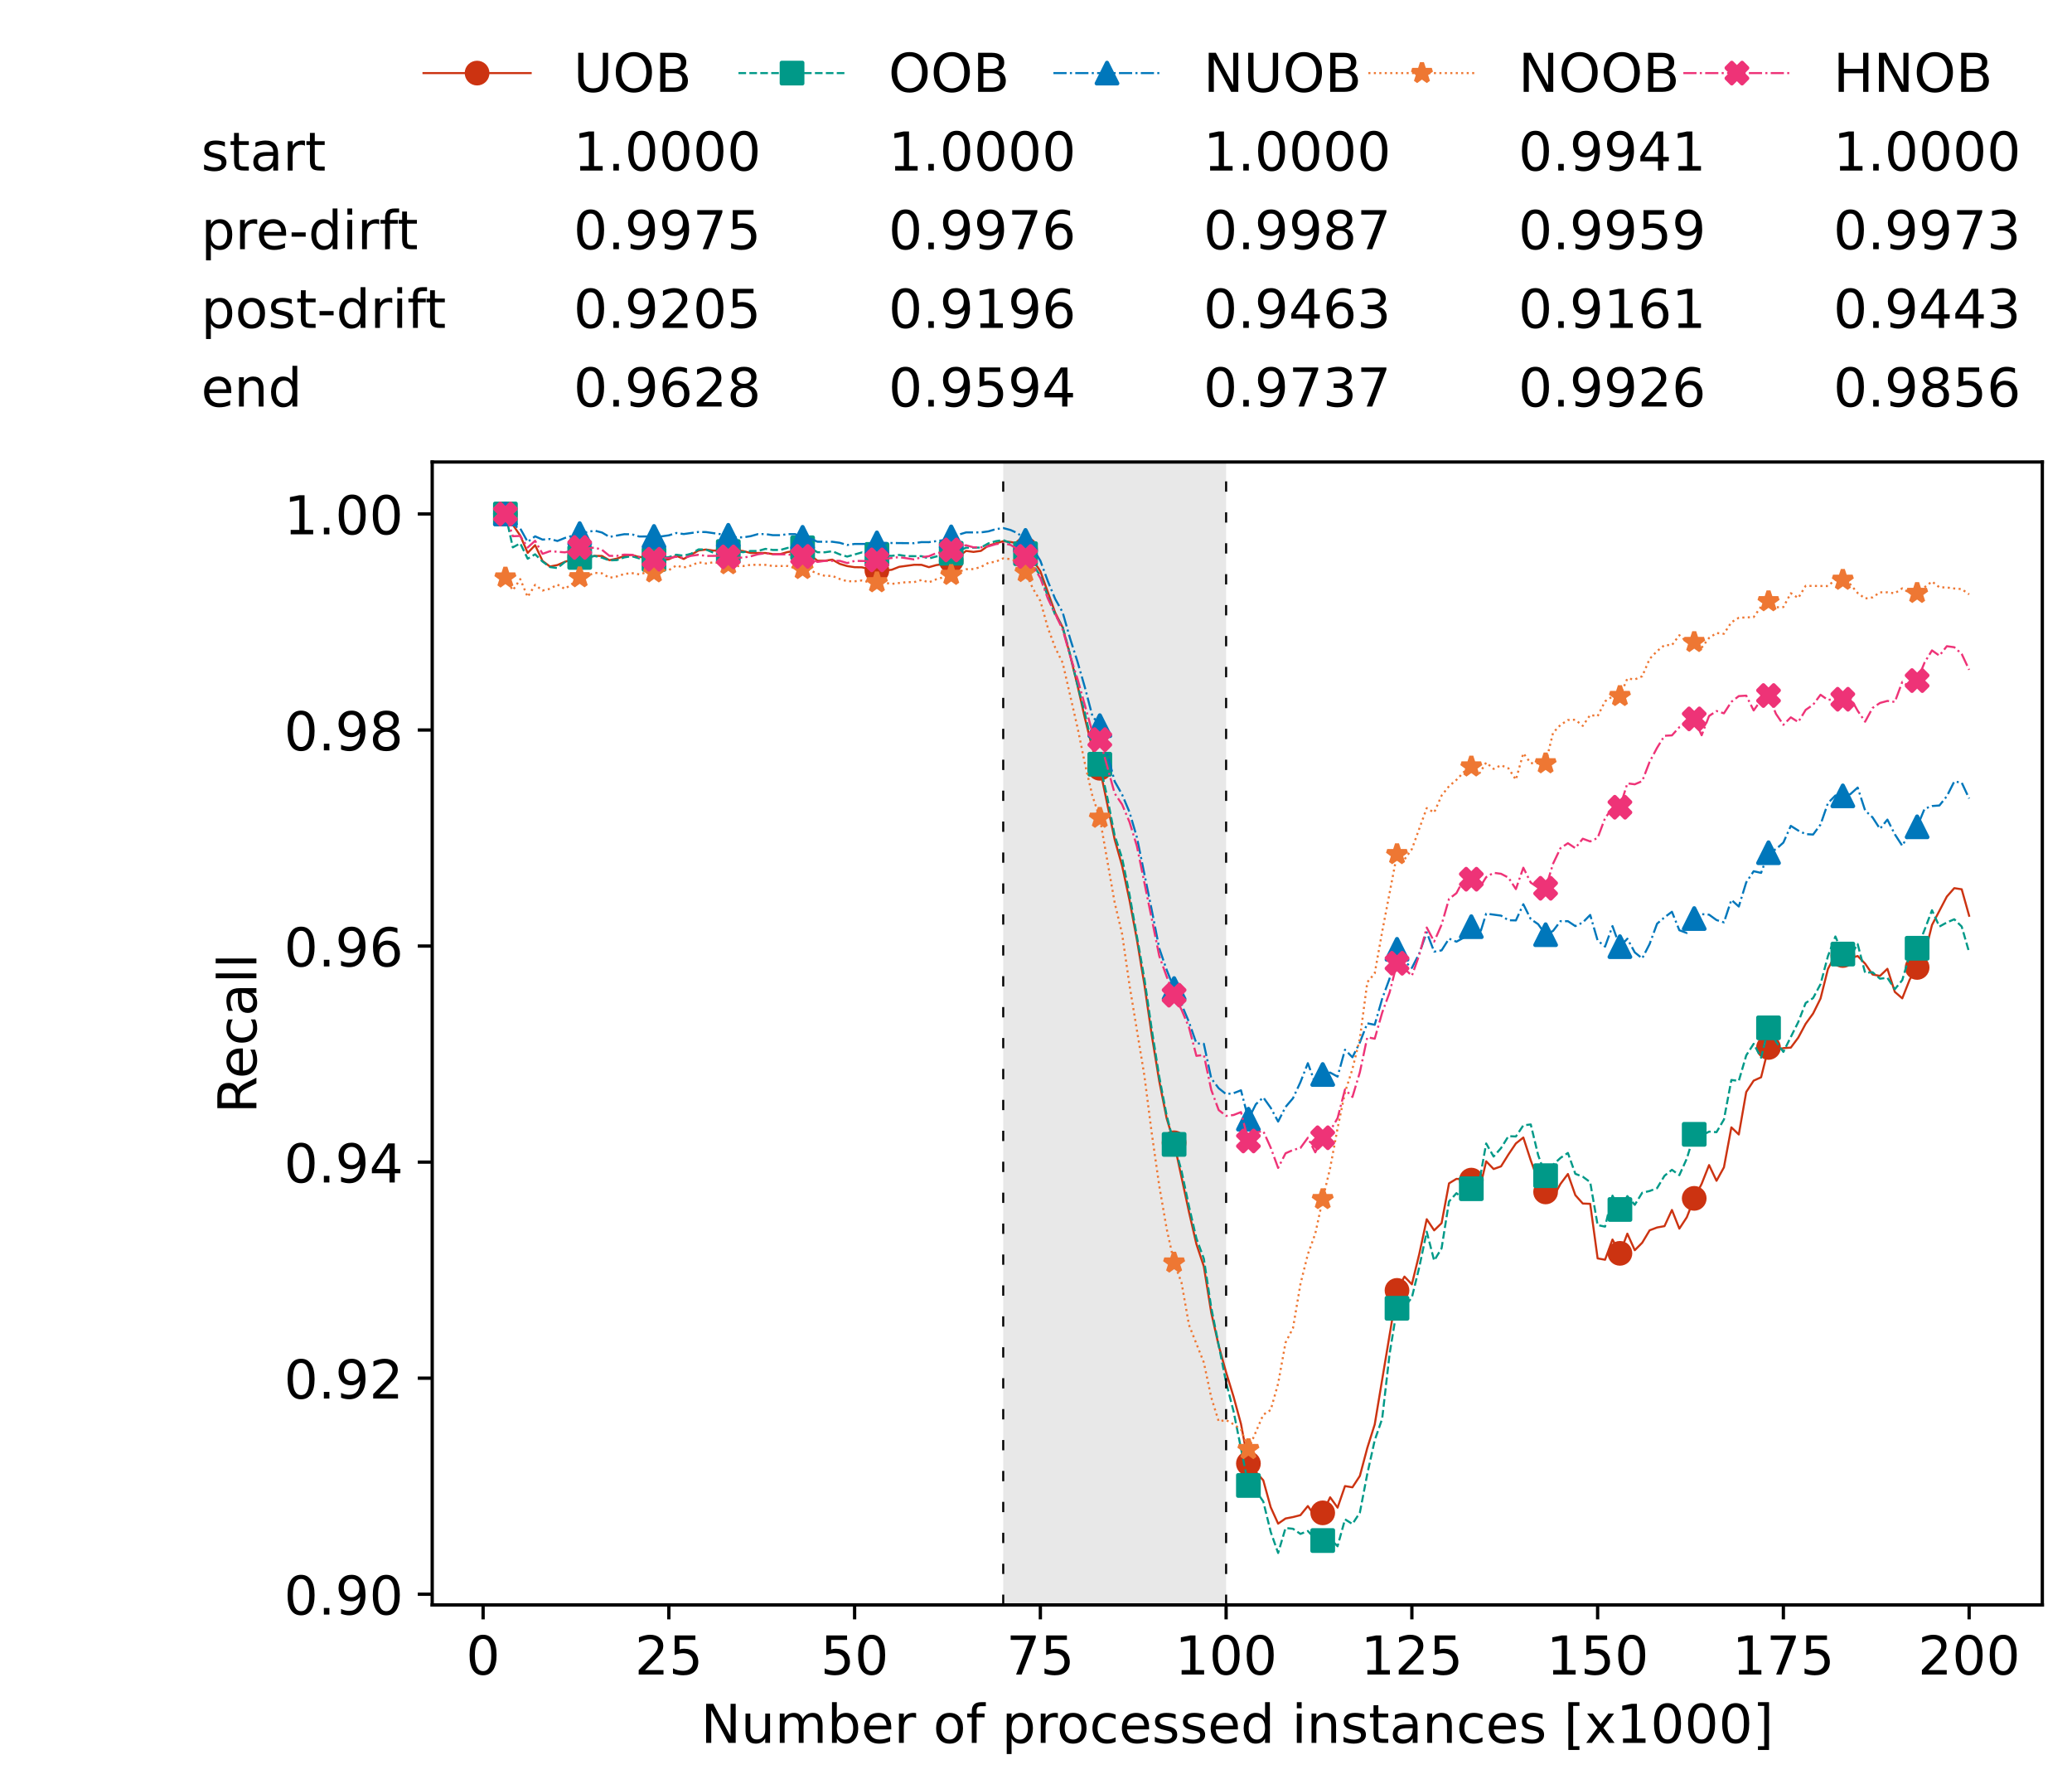 <?xml version="1.0" encoding="utf-8" standalone="no"?>
<!DOCTYPE svg PUBLIC "-//W3C//DTD SVG 1.1//EN"
  "http://www.w3.org/Graphics/SVG/1.1/DTD/svg11.dtd">
<!-- Created with matplotlib (https://matplotlib.org/) -->
<svg height="432.615pt" version="1.1" viewBox="0 0 502.65 432.615" width="502.65pt" xmlns="http://www.w3.org/2000/svg" xmlns:xlink="http://www.w3.org/1999/xlink">
 <defs>
  <style type="text/css">*{stroke-linecap:butt;stroke-linejoin:round;}</style>
 </defs>
 <g id="figure_1">
  <g id="patch_1">
   <path d="M 0 432.615 
L 502.65 432.615 
L 502.65 0 
L 0 0 
z
" style="fill:#ffffff;"/>
  </g>
  <g id="axes_1">
   <g id="patch_2">
    <path d="M 104.85 389.252 
L 495.45 389.252 
L 495.45 112.052 
L 104.85 112.052 
z
" style="fill:#ffffff;"/>
   </g>
   <g id="patch_3">
    <path clip-path="url(#pc8bdf858bb)" d="M 297.446 389.252 
L 297.446 112.052 
L 243.372 112.052 
L 243.372 389.252 
z
" style="fill:#d3d3d3;opacity:0.5;"/>
   </g>
   <g id="matplotlib.axis_1">
    <g id="xtick_1">
     <g id="line2d_1">
      <defs>
       <path d="M 0 0 
L 0 3.5 
" id="mdbef18b69e" style="stroke:#000000;stroke-width:0.8;"/>
      </defs>
      <g>
       <use style="stroke:#000000;stroke-width:0.8;" x="117.197" xlink:href="#mdbef18b69e" y="389.252"/>
      </g>
     </g>
     <g id="text_1">
      <!-- 0 -->
      <g transform="translate(113.061 406.13)scale(0.13 -0.13)">
       <defs>
        <path d="M 31.781 66.406 
Q 24.172 66.406 20.328 58.906 
Q 16.5 51.422 16.5 36.375 
Q 16.5 21.391 20.328 13.891 
Q 24.172 6.391 31.781 6.391 
Q 39.453 6.391 43.281 13.891 
Q 47.125 21.391 47.125 36.375 
Q 47.125 51.422 43.281 58.906 
Q 39.453 66.406 31.781 66.406 
z
M 31.781 74.219 
Q 44.047 74.219 50.516 64.516 
Q 56.984 54.828 56.984 36.375 
Q 56.984 17.969 50.516 8.266 
Q 44.047 -1.422 31.781 -1.422 
Q 19.531 -1.422 13.062 8.266 
Q 6.594 17.969 6.594 36.375 
Q 6.594 54.828 13.062 64.516 
Q 19.531 74.219 31.781 74.219 
z
" id="DejaVuSans-48"/>
       </defs>
       <use xlink:href="#DejaVuSans-48"/>
      </g>
     </g>
    </g>
    <g id="xtick_2">
     <g id="line2d_2">
      <g>
       <use style="stroke:#000000;stroke-width:0.8;" x="162.259" xlink:href="#mdbef18b69e" y="389.252"/>
      </g>
     </g>
     <g id="text_2">
      <!-- 25 -->
      <g transform="translate(153.988 406.13)scale(0.13 -0.13)">
       <defs>
        <path d="M 19.188 8.297 
L 53.609 8.297 
L 53.609 0 
L 7.328 0 
L 7.328 8.297 
Q 12.938 14.109 22.625 23.891 
Q 32.328 33.688 34.812 36.531 
Q 39.547 41.844 41.422 45.531 
Q 43.312 49.219 43.312 52.781 
Q 43.312 58.594 39.234 62.25 
Q 35.156 65.922 28.609 65.922 
Q 23.969 65.922 18.812 64.312 
Q 13.672 62.703 7.812 59.422 
L 7.812 69.391 
Q 13.766 71.781 18.938 73 
Q 24.125 74.219 28.422 74.219 
Q 39.75 74.219 46.484 68.547 
Q 53.219 62.891 53.219 53.422 
Q 53.219 48.922 51.531 44.891 
Q 49.859 40.875 45.406 35.406 
Q 44.188 33.984 37.641 27.219 
Q 31.109 20.453 19.188 8.297 
z
" id="DejaVuSans-50"/>
        <path d="M 10.797 72.906 
L 49.516 72.906 
L 49.516 64.594 
L 19.828 64.594 
L 19.828 46.734 
Q 21.969 47.469 24.109 47.828 
Q 26.266 48.188 28.422 48.188 
Q 40.625 48.188 47.75 41.5 
Q 54.891 34.812 54.891 23.391 
Q 54.891 11.625 47.562 5.094 
Q 40.234 -1.422 26.906 -1.422 
Q 22.312 -1.422 17.547 -0.641 
Q 12.797 0.141 7.719 1.703 
L 7.719 11.625 
Q 12.109 9.234 16.797 8.062 
Q 21.484 6.891 26.703 6.891 
Q 35.156 6.891 40.078 11.328 
Q 45.016 15.766 45.016 23.391 
Q 45.016 31 40.078 35.438 
Q 35.156 39.891 26.703 39.891 
Q 22.75 39.891 18.812 39.016 
Q 14.891 38.141 10.797 36.281 
z
" id="DejaVuSans-53"/>
       </defs>
       <use xlink:href="#DejaVuSans-50"/>
       <use x="63.623" xlink:href="#DejaVuSans-53"/>
      </g>
     </g>
    </g>
    <g id="xtick_3">
     <g id="line2d_3">
      <g>
       <use style="stroke:#000000;stroke-width:0.8;" x="207.322" xlink:href="#mdbef18b69e" y="389.252"/>
      </g>
     </g>
     <g id="text_3">
      <!-- 50 -->
      <g transform="translate(199.05 406.13)scale(0.13 -0.13)">
       <use xlink:href="#DejaVuSans-53"/>
       <use x="63.623" xlink:href="#DejaVuSans-48"/>
      </g>
     </g>
    </g>
    <g id="xtick_4">
     <g id="line2d_4">
      <g>
       <use style="stroke:#000000;stroke-width:0.8;" x="252.384" xlink:href="#mdbef18b69e" y="389.252"/>
      </g>
     </g>
     <g id="text_4">
      <!-- 75 -->
      <g transform="translate(244.113 406.13)scale(0.13 -0.13)">
       <defs>
        <path d="M 8.203 72.906 
L 55.078 72.906 
L 55.078 68.703 
L 28.609 0 
L 18.312 0 
L 43.219 64.594 
L 8.203 64.594 
z
" id="DejaVuSans-55"/>
       </defs>
       <use xlink:href="#DejaVuSans-55"/>
       <use x="63.623" xlink:href="#DejaVuSans-53"/>
      </g>
     </g>
    </g>
    <g id="xtick_5">
     <g id="line2d_5">
      <g>
       <use style="stroke:#000000;stroke-width:0.8;" x="297.446" xlink:href="#mdbef18b69e" y="389.252"/>
      </g>
     </g>
     <g id="text_5">
      <!-- 100 -->
      <g transform="translate(285.039 406.13)scale(0.13 -0.13)">
       <defs>
        <path d="M 12.406 8.297 
L 28.516 8.297 
L 28.516 63.922 
L 10.984 60.406 
L 10.984 69.391 
L 28.422 72.906 
L 38.281 72.906 
L 38.281 8.297 
L 54.391 8.297 
L 54.391 0 
L 12.406 0 
z
" id="DejaVuSans-49"/>
       </defs>
       <use xlink:href="#DejaVuSans-49"/>
       <use x="63.623" xlink:href="#DejaVuSans-48"/>
       <use x="127.246" xlink:href="#DejaVuSans-48"/>
      </g>
     </g>
    </g>
    <g id="xtick_6">
     <g id="line2d_6">
      <g>
       <use style="stroke:#000000;stroke-width:0.8;" x="342.509" xlink:href="#mdbef18b69e" y="389.252"/>
      </g>
     </g>
     <g id="text_6">
      <!-- 125 -->
      <g transform="translate(330.102 406.13)scale(0.13 -0.13)">
       <use xlink:href="#DejaVuSans-49"/>
       <use x="63.623" xlink:href="#DejaVuSans-50"/>
       <use x="127.246" xlink:href="#DejaVuSans-53"/>
      </g>
     </g>
    </g>
    <g id="xtick_7">
     <g id="line2d_7">
      <g>
       <use style="stroke:#000000;stroke-width:0.8;" x="387.571" xlink:href="#mdbef18b69e" y="389.252"/>
      </g>
     </g>
     <g id="text_7">
      <!-- 150 -->
      <g transform="translate(375.164 406.13)scale(0.13 -0.13)">
       <use xlink:href="#DejaVuSans-49"/>
       <use x="63.623" xlink:href="#DejaVuSans-53"/>
       <use x="127.246" xlink:href="#DejaVuSans-48"/>
      </g>
     </g>
    </g>
    <g id="xtick_8">
     <g id="line2d_8">
      <g>
       <use style="stroke:#000000;stroke-width:0.8;" x="432.633" xlink:href="#mdbef18b69e" y="389.252"/>
      </g>
     </g>
     <g id="text_8">
      <!-- 175 -->
      <g transform="translate(420.226 406.13)scale(0.13 -0.13)">
       <use xlink:href="#DejaVuSans-49"/>
       <use x="63.623" xlink:href="#DejaVuSans-55"/>
       <use x="127.246" xlink:href="#DejaVuSans-53"/>
      </g>
     </g>
    </g>
    <g id="xtick_9">
     <g id="line2d_9">
      <g>
       <use style="stroke:#000000;stroke-width:0.8;" x="477.695" xlink:href="#mdbef18b69e" y="389.252"/>
      </g>
     </g>
     <g id="text_9">
      <!-- 200 -->
      <g transform="translate(465.289 406.13)scale(0.13 -0.13)">
       <use xlink:href="#DejaVuSans-50"/>
       <use x="63.623" xlink:href="#DejaVuSans-48"/>
       <use x="127.246" xlink:href="#DejaVuSans-48"/>
      </g>
     </g>
    </g>
    <g id="text_10">
     <!-- Number of processed instances [x1000] -->
     <g transform="translate(170.025 422.711)scale(0.13 -0.13)">
      <defs>
       <path d="M 9.812 72.906 
L 23.094 72.906 
L 55.422 11.922 
L 55.422 72.906 
L 64.984 72.906 
L 64.984 0 
L 51.703 0 
L 19.391 60.984 
L 19.391 0 
L 9.812 0 
z
" id="DejaVuSans-78"/>
       <path d="M 8.5 21.578 
L 8.5 54.688 
L 17.484 54.688 
L 17.484 21.922 
Q 17.484 14.156 20.5 10.266 
Q 23.531 6.391 29.594 6.391 
Q 36.859 6.391 41.078 11.031 
Q 45.312 15.672 45.312 23.688 
L 45.312 54.688 
L 54.297 54.688 
L 54.297 0 
L 45.312 0 
L 45.312 8.406 
Q 42.047 3.422 37.719 1 
Q 33.406 -1.422 27.688 -1.422 
Q 18.266 -1.422 13.375 4.438 
Q 8.5 10.297 8.5 21.578 
z
M 31.109 56 
z
" id="DejaVuSans-117"/>
       <path d="M 52 44.188 
Q 55.375 50.25 60.062 53.125 
Q 64.75 56 71.094 56 
Q 79.641 56 84.281 50.016 
Q 88.922 44.047 88.922 33.016 
L 88.922 0 
L 79.891 0 
L 79.891 32.719 
Q 79.891 40.578 77.094 44.375 
Q 74.312 48.188 68.609 48.188 
Q 61.625 48.188 57.562 43.547 
Q 53.516 38.922 53.516 30.906 
L 53.516 0 
L 44.484 0 
L 44.484 32.719 
Q 44.484 40.625 41.703 44.406 
Q 38.922 48.188 33.109 48.188 
Q 26.219 48.188 22.156 43.531 
Q 18.109 38.875 18.109 30.906 
L 18.109 0 
L 9.078 0 
L 9.078 54.688 
L 18.109 54.688 
L 18.109 46.188 
Q 21.188 51.219 25.484 53.609 
Q 29.781 56 35.688 56 
Q 41.656 56 45.828 52.969 
Q 50 49.953 52 44.188 
z
" id="DejaVuSans-109"/>
       <path d="M 48.688 27.297 
Q 48.688 37.203 44.609 42.844 
Q 40.531 48.484 33.406 48.484 
Q 26.266 48.484 22.188 42.844 
Q 18.109 37.203 18.109 27.297 
Q 18.109 17.391 22.188 11.75 
Q 26.266 6.109 33.406 6.109 
Q 40.531 6.109 44.609 11.75 
Q 48.688 17.391 48.688 27.297 
z
M 18.109 46.391 
Q 20.953 51.266 25.266 53.625 
Q 29.594 56 35.594 56 
Q 45.562 56 51.781 48.094 
Q 58.016 40.188 58.016 27.297 
Q 58.016 14.406 51.781 6.484 
Q 45.562 -1.422 35.594 -1.422 
Q 29.594 -1.422 25.266 0.953 
Q 20.953 3.328 18.109 8.203 
L 18.109 0 
L 9.078 0 
L 9.078 75.984 
L 18.109 75.984 
z
" id="DejaVuSans-98"/>
       <path d="M 56.203 29.594 
L 56.203 25.203 
L 14.891 25.203 
Q 15.484 15.922 20.484 11.062 
Q 25.484 6.203 34.422 6.203 
Q 39.594 6.203 44.453 7.469 
Q 49.312 8.734 54.109 11.281 
L 54.109 2.781 
Q 49.266 0.734 44.188 -0.344 
Q 39.109 -1.422 33.891 -1.422 
Q 20.797 -1.422 13.156 6.188 
Q 5.516 13.812 5.516 26.812 
Q 5.516 40.234 12.766 48.109 
Q 20.016 56 32.328 56 
Q 43.359 56 49.781 48.891 
Q 56.203 41.797 56.203 29.594 
z
M 47.219 32.234 
Q 47.125 39.594 43.094 43.984 
Q 39.062 48.391 32.422 48.391 
Q 24.906 48.391 20.391 44.141 
Q 15.875 39.891 15.188 32.172 
z
" id="DejaVuSans-101"/>
       <path d="M 41.109 46.297 
Q 39.594 47.172 37.812 47.578 
Q 36.031 48 33.891 48 
Q 26.266 48 22.188 43.047 
Q 18.109 38.094 18.109 28.812 
L 18.109 0 
L 9.078 0 
L 9.078 54.688 
L 18.109 54.688 
L 18.109 46.188 
Q 20.953 51.172 25.484 53.578 
Q 30.031 56 36.531 56 
Q 37.453 56 38.578 55.875 
Q 39.703 55.766 41.062 55.516 
z
" id="DejaVuSans-114"/>
       <path id="DejaVuSans-32"/>
       <path d="M 30.609 48.391 
Q 23.391 48.391 19.188 42.75 
Q 14.984 37.109 14.984 27.297 
Q 14.984 17.484 19.156 11.844 
Q 23.344 6.203 30.609 6.203 
Q 37.797 6.203 41.984 11.859 
Q 46.188 17.531 46.188 27.297 
Q 46.188 37.016 41.984 42.703 
Q 37.797 48.391 30.609 48.391 
z
M 30.609 56 
Q 42.328 56 49.016 48.375 
Q 55.719 40.766 55.719 27.297 
Q 55.719 13.875 49.016 6.219 
Q 42.328 -1.422 30.609 -1.422 
Q 18.844 -1.422 12.172 6.219 
Q 5.516 13.875 5.516 27.297 
Q 5.516 40.766 12.172 48.375 
Q 18.844 56 30.609 56 
z
" id="DejaVuSans-111"/>
       <path d="M 37.109 75.984 
L 37.109 68.5 
L 28.516 68.5 
Q 23.688 68.5 21.797 66.547 
Q 19.922 64.594 19.922 59.516 
L 19.922 54.688 
L 34.719 54.688 
L 34.719 47.703 
L 19.922 47.703 
L 19.922 0 
L 10.891 0 
L 10.891 47.703 
L 2.297 47.703 
L 2.297 54.688 
L 10.891 54.688 
L 10.891 58.5 
Q 10.891 67.625 15.141 71.797 
Q 19.391 75.984 28.609 75.984 
z
" id="DejaVuSans-102"/>
       <path d="M 18.109 8.203 
L 18.109 -20.797 
L 9.078 -20.797 
L 9.078 54.688 
L 18.109 54.688 
L 18.109 46.391 
Q 20.953 51.266 25.266 53.625 
Q 29.594 56 35.594 56 
Q 45.562 56 51.781 48.094 
Q 58.016 40.188 58.016 27.297 
Q 58.016 14.406 51.781 6.484 
Q 45.562 -1.422 35.594 -1.422 
Q 29.594 -1.422 25.266 0.953 
Q 20.953 3.328 18.109 8.203 
z
M 48.688 27.297 
Q 48.688 37.203 44.609 42.844 
Q 40.531 48.484 33.406 48.484 
Q 26.266 48.484 22.188 42.844 
Q 18.109 37.203 18.109 27.297 
Q 18.109 17.391 22.188 11.75 
Q 26.266 6.109 33.406 6.109 
Q 40.531 6.109 44.609 11.75 
Q 48.688 17.391 48.688 27.297 
z
" id="DejaVuSans-112"/>
       <path d="M 48.781 52.594 
L 48.781 44.188 
Q 44.969 46.297 41.141 47.344 
Q 37.312 48.391 33.406 48.391 
Q 24.656 48.391 19.812 42.844 
Q 14.984 37.312 14.984 27.297 
Q 14.984 17.281 19.812 11.734 
Q 24.656 6.203 33.406 6.203 
Q 37.312 6.203 41.141 7.25 
Q 44.969 8.297 48.781 10.406 
L 48.781 2.094 
Q 45.016 0.344 40.984 -0.531 
Q 36.969 -1.422 32.422 -1.422 
Q 20.062 -1.422 12.781 6.344 
Q 5.516 14.109 5.516 27.297 
Q 5.516 40.672 12.859 48.328 
Q 20.219 56 33.016 56 
Q 37.156 56 41.109 55.141 
Q 45.062 54.297 48.781 52.594 
z
" id="DejaVuSans-99"/>
       <path d="M 44.281 53.078 
L 44.281 44.578 
Q 40.484 46.531 36.375 47.5 
Q 32.281 48.484 27.875 48.484 
Q 21.188 48.484 17.844 46.438 
Q 14.5 44.391 14.5 40.281 
Q 14.5 37.156 16.891 35.375 
Q 19.281 33.594 26.516 31.984 
L 29.594 31.297 
Q 39.156 29.25 43.188 25.516 
Q 47.219 21.781 47.219 15.094 
Q 47.219 7.469 41.188 3.016 
Q 35.156 -1.422 24.609 -1.422 
Q 20.219 -1.422 15.453 -0.562 
Q 10.688 0.297 5.422 2 
L 5.422 11.281 
Q 10.406 8.688 15.234 7.391 
Q 20.062 6.109 24.812 6.109 
Q 31.156 6.109 34.562 8.281 
Q 37.984 10.453 37.984 14.406 
Q 37.984 18.062 35.516 20.016 
Q 33.062 21.969 24.703 23.781 
L 21.578 24.516 
Q 13.234 26.266 9.516 29.906 
Q 5.812 33.547 5.812 39.891 
Q 5.812 47.609 11.281 51.797 
Q 16.75 56 26.812 56 
Q 31.781 56 36.172 55.266 
Q 40.578 54.547 44.281 53.078 
z
" id="DejaVuSans-115"/>
       <path d="M 45.406 46.391 
L 45.406 75.984 
L 54.391 75.984 
L 54.391 0 
L 45.406 0 
L 45.406 8.203 
Q 42.578 3.328 38.25 0.953 
Q 33.938 -1.422 27.875 -1.422 
Q 17.969 -1.422 11.734 6.484 
Q 5.516 14.406 5.516 27.297 
Q 5.516 40.188 11.734 48.094 
Q 17.969 56 27.875 56 
Q 33.938 56 38.25 53.625 
Q 42.578 51.266 45.406 46.391 
z
M 14.797 27.297 
Q 14.797 17.391 18.875 11.75 
Q 22.953 6.109 30.078 6.109 
Q 37.203 6.109 41.297 11.75 
Q 45.406 17.391 45.406 27.297 
Q 45.406 37.203 41.297 42.844 
Q 37.203 48.484 30.078 48.484 
Q 22.953 48.484 18.875 42.844 
Q 14.797 37.203 14.797 27.297 
z
" id="DejaVuSans-100"/>
       <path d="M 9.422 54.688 
L 18.406 54.688 
L 18.406 0 
L 9.422 0 
z
M 9.422 75.984 
L 18.406 75.984 
L 18.406 64.594 
L 9.422 64.594 
z
" id="DejaVuSans-105"/>
       <path d="M 54.891 33.016 
L 54.891 0 
L 45.906 0 
L 45.906 32.719 
Q 45.906 40.484 42.875 44.328 
Q 39.844 48.188 33.797 48.188 
Q 26.516 48.188 22.312 43.547 
Q 18.109 38.922 18.109 30.906 
L 18.109 0 
L 9.078 0 
L 9.078 54.688 
L 18.109 54.688 
L 18.109 46.188 
Q 21.344 51.125 25.703 53.562 
Q 30.078 56 35.797 56 
Q 45.219 56 50.047 50.172 
Q 54.891 44.344 54.891 33.016 
z
" id="DejaVuSans-110"/>
       <path d="M 18.312 70.219 
L 18.312 54.688 
L 36.812 54.688 
L 36.812 47.703 
L 18.312 47.703 
L 18.312 18.016 
Q 18.312 11.328 20.141 9.422 
Q 21.969 7.516 27.594 7.516 
L 36.812 7.516 
L 36.812 0 
L 27.594 0 
Q 17.188 0 13.234 3.875 
Q 9.281 7.766 9.281 18.016 
L 9.281 47.703 
L 2.688 47.703 
L 2.688 54.688 
L 9.281 54.688 
L 9.281 70.219 
z
" id="DejaVuSans-116"/>
       <path d="M 34.281 27.484 
Q 23.391 27.484 19.188 25 
Q 14.984 22.516 14.984 16.5 
Q 14.984 11.719 18.141 8.906 
Q 21.297 6.109 26.703 6.109 
Q 34.188 6.109 38.703 11.406 
Q 43.219 16.703 43.219 25.484 
L 43.219 27.484 
z
M 52.203 31.203 
L 52.203 0 
L 43.219 0 
L 43.219 8.297 
Q 40.141 3.328 35.547 0.953 
Q 30.953 -1.422 24.312 -1.422 
Q 15.922 -1.422 10.953 3.297 
Q 6 8.016 6 15.922 
Q 6 25.141 12.172 29.828 
Q 18.359 34.516 30.609 34.516 
L 43.219 34.516 
L 43.219 35.406 
Q 43.219 41.609 39.141 45 
Q 35.062 48.391 27.688 48.391 
Q 23 48.391 18.547 47.266 
Q 14.109 46.141 10.016 43.891 
L 10.016 52.203 
Q 14.938 54.109 19.578 55.047 
Q 24.219 56 28.609 56 
Q 40.484 56 46.344 49.844 
Q 52.203 43.703 52.203 31.203 
z
" id="DejaVuSans-97"/>
       <path d="M 8.594 75.984 
L 29.297 75.984 
L 29.297 69 
L 17.578 69 
L 17.578 -6.203 
L 29.297 -6.203 
L 29.297 -13.188 
L 8.594 -13.188 
z
" id="DejaVuSans-91"/>
       <path d="M 54.891 54.688 
L 35.109 28.078 
L 55.906 0 
L 45.312 0 
L 29.391 21.484 
L 13.484 0 
L 2.875 0 
L 24.125 28.609 
L 4.688 54.688 
L 15.281 54.688 
L 29.781 35.203 
L 44.281 54.688 
z
" id="DejaVuSans-120"/>
       <path d="M 30.422 75.984 
L 30.422 -13.188 
L 9.719 -13.188 
L 9.719 -6.203 
L 21.391 -6.203 
L 21.391 69 
L 9.719 69 
L 9.719 75.984 
z
" id="DejaVuSans-93"/>
      </defs>
      <use xlink:href="#DejaVuSans-78"/>
      <use x="74.805" xlink:href="#DejaVuSans-117"/>
      <use x="138.184" xlink:href="#DejaVuSans-109"/>
      <use x="235.596" xlink:href="#DejaVuSans-98"/>
      <use x="299.072" xlink:href="#DejaVuSans-101"/>
      <use x="360.596" xlink:href="#DejaVuSans-114"/>
      <use x="401.709" xlink:href="#DejaVuSans-32"/>
      <use x="433.496" xlink:href="#DejaVuSans-111"/>
      <use x="494.678" xlink:href="#DejaVuSans-102"/>
      <use x="529.883" xlink:href="#DejaVuSans-32"/>
      <use x="561.67" xlink:href="#DejaVuSans-112"/>
      <use x="625.146" xlink:href="#DejaVuSans-114"/>
      <use x="664.01" xlink:href="#DejaVuSans-111"/>
      <use x="725.191" xlink:href="#DejaVuSans-99"/>
      <use x="780.172" xlink:href="#DejaVuSans-101"/>
      <use x="841.695" xlink:href="#DejaVuSans-115"/>
      <use x="893.795" xlink:href="#DejaVuSans-115"/>
      <use x="945.895" xlink:href="#DejaVuSans-101"/>
      <use x="1007.418" xlink:href="#DejaVuSans-100"/>
      <use x="1070.895" xlink:href="#DejaVuSans-32"/>
      <use x="1102.682" xlink:href="#DejaVuSans-105"/>
      <use x="1130.465" xlink:href="#DejaVuSans-110"/>
      <use x="1193.844" xlink:href="#DejaVuSans-115"/>
      <use x="1245.943" xlink:href="#DejaVuSans-116"/>
      <use x="1285.152" xlink:href="#DejaVuSans-97"/>
      <use x="1346.432" xlink:href="#DejaVuSans-110"/>
      <use x="1409.811" xlink:href="#DejaVuSans-99"/>
      <use x="1464.791" xlink:href="#DejaVuSans-101"/>
      <use x="1526.314" xlink:href="#DejaVuSans-115"/>
      <use x="1578.414" xlink:href="#DejaVuSans-32"/>
      <use x="1610.201" xlink:href="#DejaVuSans-91"/>
      <use x="1649.215" xlink:href="#DejaVuSans-120"/>
      <use x="1708.395" xlink:href="#DejaVuSans-49"/>
      <use x="1772.018" xlink:href="#DejaVuSans-48"/>
      <use x="1835.641" xlink:href="#DejaVuSans-48"/>
      <use x="1899.264" xlink:href="#DejaVuSans-48"/>
      <use x="1962.887" xlink:href="#DejaVuSans-93"/>
     </g>
    </g>
   </g>
   <g id="matplotlib.axis_2">
    <g id="ytick_1">
     <g id="line2d_10">
      <defs>
       <path d="M 0 0 
L -3.5 0 
" id="me7c4c4c596" style="stroke:#000000;stroke-width:0.8;"/>
      </defs>
      <g>
       <use style="stroke:#000000;stroke-width:0.8;" x="104.85" xlink:href="#me7c4c4c596" y="386.653"/>
      </g>
     </g>
     <g id="text_11">
      <!-- 0.90 -->
      <g transform="translate(68.905 391.592)scale(0.13 -0.13)">
       <defs>
        <path d="M 10.688 12.406 
L 21 12.406 
L 21 0 
L 10.688 0 
z
" id="DejaVuSans-46"/>
        <path d="M 10.984 1.516 
L 10.984 10.5 
Q 14.703 8.734 18.5 7.812 
Q 22.312 6.891 25.984 6.891 
Q 35.75 6.891 40.891 13.453 
Q 46.047 20.016 46.781 33.406 
Q 43.953 29.203 39.594 26.953 
Q 35.25 24.703 29.984 24.703 
Q 19.047 24.703 12.672 31.312 
Q 6.297 37.938 6.297 49.422 
Q 6.297 60.641 12.938 67.422 
Q 19.578 74.219 30.609 74.219 
Q 43.266 74.219 49.922 64.516 
Q 56.594 54.828 56.594 36.375 
Q 56.594 19.141 48.406 8.859 
Q 40.234 -1.422 26.422 -1.422 
Q 22.703 -1.422 18.891 -0.688 
Q 15.094 0.047 10.984 1.516 
z
M 30.609 32.422 
Q 37.25 32.422 41.125 36.953 
Q 45.016 41.5 45.016 49.422 
Q 45.016 57.281 41.125 61.844 
Q 37.25 66.406 30.609 66.406 
Q 23.969 66.406 20.094 61.844 
Q 16.219 57.281 16.219 49.422 
Q 16.219 41.5 20.094 36.953 
Q 23.969 32.422 30.609 32.422 
z
" id="DejaVuSans-57"/>
       </defs>
       <use xlink:href="#DejaVuSans-48"/>
       <use x="63.623" xlink:href="#DejaVuSans-46"/>
       <use x="95.41" xlink:href="#DejaVuSans-57"/>
       <use x="159.033" xlink:href="#DejaVuSans-48"/>
      </g>
     </g>
    </g>
    <g id="ytick_2">
     <g id="line2d_11">
      <g>
       <use style="stroke:#000000;stroke-width:0.8;" x="104.85" xlink:href="#me7c4c4c596" y="334.253"/>
      </g>
     </g>
     <g id="text_12">
      <!-- 0.92 -->
      <g transform="translate(68.905 339.192)scale(0.13 -0.13)">
       <use xlink:href="#DejaVuSans-48"/>
       <use x="63.623" xlink:href="#DejaVuSans-46"/>
       <use x="95.41" xlink:href="#DejaVuSans-57"/>
       <use x="159.033" xlink:href="#DejaVuSans-50"/>
      </g>
     </g>
    </g>
    <g id="ytick_3">
     <g id="line2d_12">
      <g>
       <use style="stroke:#000000;stroke-width:0.8;" x="104.85" xlink:href="#me7c4c4c596" y="281.852"/>
      </g>
     </g>
     <g id="text_13">
      <!-- 0.94 -->
      <g transform="translate(68.905 286.791)scale(0.13 -0.13)">
       <defs>
        <path d="M 37.797 64.312 
L 12.891 25.391 
L 37.797 25.391 
z
M 35.203 72.906 
L 47.609 72.906 
L 47.609 25.391 
L 58.016 25.391 
L 58.016 17.188 
L 47.609 17.188 
L 47.609 0 
L 37.797 0 
L 37.797 17.188 
L 4.891 17.188 
L 4.891 26.703 
z
" id="DejaVuSans-52"/>
       </defs>
       <use xlink:href="#DejaVuSans-48"/>
       <use x="63.623" xlink:href="#DejaVuSans-46"/>
       <use x="95.41" xlink:href="#DejaVuSans-57"/>
       <use x="159.033" xlink:href="#DejaVuSans-52"/>
      </g>
     </g>
    </g>
    <g id="ytick_4">
     <g id="line2d_13">
      <g>
       <use style="stroke:#000000;stroke-width:0.8;" x="104.85" xlink:href="#me7c4c4c596" y="229.452"/>
      </g>
     </g>
     <g id="text_14">
      <!-- 0.96 -->
      <g transform="translate(68.905 234.391)scale(0.13 -0.13)">
       <defs>
        <path d="M 33.016 40.375 
Q 26.375 40.375 22.484 35.828 
Q 18.609 31.297 18.609 23.391 
Q 18.609 15.531 22.484 10.953 
Q 26.375 6.391 33.016 6.391 
Q 39.656 6.391 43.531 10.953 
Q 47.406 15.531 47.406 23.391 
Q 47.406 31.297 43.531 35.828 
Q 39.656 40.375 33.016 40.375 
z
M 52.594 71.297 
L 52.594 62.312 
Q 48.875 64.062 45.094 64.984 
Q 41.312 65.922 37.594 65.922 
Q 27.828 65.922 22.672 59.328 
Q 17.531 52.734 16.797 39.406 
Q 19.672 43.656 24.016 45.922 
Q 28.375 48.188 33.594 48.188 
Q 44.578 48.188 50.953 41.516 
Q 57.328 34.859 57.328 23.391 
Q 57.328 12.156 50.688 5.359 
Q 44.047 -1.422 33.016 -1.422 
Q 20.359 -1.422 13.672 8.266 
Q 6.984 17.969 6.984 36.375 
Q 6.984 53.656 15.188 63.938 
Q 23.391 74.219 37.203 74.219 
Q 40.922 74.219 44.703 73.484 
Q 48.484 72.75 52.594 71.297 
z
" id="DejaVuSans-54"/>
       </defs>
       <use xlink:href="#DejaVuSans-48"/>
       <use x="63.623" xlink:href="#DejaVuSans-46"/>
       <use x="95.41" xlink:href="#DejaVuSans-57"/>
       <use x="159.033" xlink:href="#DejaVuSans-54"/>
      </g>
     </g>
    </g>
    <g id="ytick_5">
     <g id="line2d_14">
      <g>
       <use style="stroke:#000000;stroke-width:0.8;" x="104.85" xlink:href="#me7c4c4c596" y="177.052"/>
      </g>
     </g>
     <g id="text_15">
      <!-- 0.98 -->
      <g transform="translate(68.905 181.991)scale(0.13 -0.13)">
       <defs>
        <path d="M 31.781 34.625 
Q 24.75 34.625 20.719 30.859 
Q 16.703 27.094 16.703 20.516 
Q 16.703 13.922 20.719 10.156 
Q 24.75 6.391 31.781 6.391 
Q 38.812 6.391 42.859 10.172 
Q 46.922 13.969 46.922 20.516 
Q 46.922 27.094 42.891 30.859 
Q 38.875 34.625 31.781 34.625 
z
M 21.922 38.812 
Q 15.578 40.375 12.031 44.719 
Q 8.5 49.078 8.5 55.328 
Q 8.5 64.062 14.719 69.141 
Q 20.953 74.219 31.781 74.219 
Q 42.672 74.219 48.875 69.141 
Q 55.078 64.062 55.078 55.328 
Q 55.078 49.078 51.531 44.719 
Q 48 40.375 41.703 38.812 
Q 48.828 37.156 52.797 32.312 
Q 56.781 27.484 56.781 20.516 
Q 56.781 9.906 50.312 4.234 
Q 43.844 -1.422 31.781 -1.422 
Q 19.734 -1.422 13.25 4.234 
Q 6.781 9.906 6.781 20.516 
Q 6.781 27.484 10.781 32.312 
Q 14.797 37.156 21.922 38.812 
z
M 18.312 54.391 
Q 18.312 48.734 21.844 45.562 
Q 25.391 42.391 31.781 42.391 
Q 38.141 42.391 41.719 45.562 
Q 45.312 48.734 45.312 54.391 
Q 45.312 60.062 41.719 63.234 
Q 38.141 66.406 31.781 66.406 
Q 25.391 66.406 21.844 63.234 
Q 18.312 60.062 18.312 54.391 
z
" id="DejaVuSans-56"/>
       </defs>
       <use xlink:href="#DejaVuSans-48"/>
       <use x="63.623" xlink:href="#DejaVuSans-46"/>
       <use x="95.41" xlink:href="#DejaVuSans-57"/>
       <use x="159.033" xlink:href="#DejaVuSans-56"/>
      </g>
     </g>
    </g>
    <g id="ytick_6">
     <g id="line2d_15">
      <g>
       <use style="stroke:#000000;stroke-width:0.8;" x="104.85" xlink:href="#me7c4c4c596" y="124.652"/>
      </g>
     </g>
     <g id="text_16">
      <!-- 1.00 -->
      <g transform="translate(68.905 129.591)scale(0.13 -0.13)">
       <use xlink:href="#DejaVuSans-49"/>
       <use x="63.623" xlink:href="#DejaVuSans-46"/>
       <use x="95.41" xlink:href="#DejaVuSans-48"/>
       <use x="159.033" xlink:href="#DejaVuSans-48"/>
      </g>
     </g>
    </g>
    <g id="text_17">
     <!-- Recall -->
     <g transform="translate(62.201 270.044)rotate(-90)scale(0.13 -0.13)">
      <defs>
       <path d="M 44.391 34.188 
Q 47.562 33.109 50.562 29.594 
Q 53.562 26.078 56.594 19.922 
L 66.609 0 
L 56 0 
L 46.688 18.703 
Q 43.062 26.031 39.672 28.422 
Q 36.281 30.812 30.422 30.812 
L 19.672 30.812 
L 19.672 0 
L 9.812 0 
L 9.812 72.906 
L 32.078 72.906 
Q 44.578 72.906 50.734 67.672 
Q 56.891 62.453 56.891 51.906 
Q 56.891 45.016 53.688 40.469 
Q 50.484 35.938 44.391 34.188 
z
M 19.672 64.797 
L 19.672 38.922 
L 32.078 38.922 
Q 39.203 38.922 42.844 42.219 
Q 46.484 45.516 46.484 51.906 
Q 46.484 58.297 42.844 61.547 
Q 39.203 64.797 32.078 64.797 
z
" id="DejaVuSans-82"/>
       <path d="M 9.422 75.984 
L 18.406 75.984 
L 18.406 0 
L 9.422 0 
z
" id="DejaVuSans-108"/>
      </defs>
      <use xlink:href="#DejaVuSans-82"/>
      <use x="64.982" xlink:href="#DejaVuSans-101"/>
      <use x="126.506" xlink:href="#DejaVuSans-99"/>
      <use x="181.486" xlink:href="#DejaVuSans-97"/>
      <use x="242.766" xlink:href="#DejaVuSans-108"/>
      <use x="270.549" xlink:href="#DejaVuSans-108"/>
     </g>
    </g>
   </g>
   <g id="line2d_16"/>
   <g id="line2d_17"/>
   <g id="line2d_18"/>
   <g id="line2d_19"/>
   <g id="line2d_20"/>
   <g id="line2d_21">
    <path clip-path="url(#pc8bdf858bb)" d="M 122.605 124.652 
L 126.21 129.904 
L 128.012 134.107 
L 129.815 132.216 
L 131.617 136.053 
L 133.419 137.4 
L 135.222 137.045 
L 137.024 136.261 
L 140.629 135.15 
L 142.432 135.204 
L 144.234 134.811 
L 146.037 134.843 
L 147.839 135.866 
L 149.642 135.484 
L 151.444 134.847 
L 153.247 134.574 
L 155.049 135.112 
L 156.852 135.109 
L 158.654 135.91 
L 160.457 135.897 
L 162.259 135.636 
L 164.062 134.794 
L 165.864 135.568 
L 169.469 133.52 
L 171.272 133.286 
L 173.074 133.536 
L 174.877 133.515 
L 176.679 133.24 
L 180.284 133.654 
L 182.087 134.112 
L 185.692 134.119 
L 187.494 134.385 
L 189.297 134.386 
L 191.099 133.881 
L 192.902 133.622 
L 194.704 133.851 
L 196.507 134.644 
L 198.309 135.985 
L 200.112 135.991 
L 201.914 135.732 
L 203.717 136.756 
L 205.519 137.292 
L 207.322 137.566 
L 209.124 137.595 
L 210.927 138.083 
L 212.729 138.353 
L 214.532 138.409 
L 216.334 138.183 
L 218.137 137.473 
L 221.742 136.983 
L 223.544 136.99 
L 225.347 137.557 
L 227.149 137.055 
L 228.952 136.794 
L 230.754 136.02 
L 232.557 134.97 
L 234.359 133.614 
L 236.162 133.859 
L 237.964 133.606 
L 239.767 132.328 
L 243.372 131.257 
L 245.174 131.461 
L 246.976 131.79 
L 248.779 133.211 
L 252.384 138.548 
L 255.989 148.625 
L 257.791 152.174 
L 259.594 158.879 
L 261.396 166.275 
L 263.199 174.237 
L 265.001 181.493 
L 266.804 186.336 
L 270.409 203.617 
L 272.211 209.978 
L 274.014 218.358 
L 275.816 227.976 
L 277.619 238.802 
L 279.421 251.171 
L 281.224 262.218 
L 283.026 271.272 
L 284.829 277.166 
L 288.434 293.927 
L 290.236 301.713 
L 292.039 307.144 
L 293.841 318.385 
L 295.644 326.379 
L 297.446 332.842 
L 299.249 338.736 
L 301.051 345.35 
L 302.854 354.955 
L 306.459 359.025 
L 308.261 365.551 
L 310.064 369.535 
L 311.866 368.286 
L 313.669 367.939 
L 315.471 367.479 
L 317.274 365.268 
L 319.076 367.82 
L 320.879 366.92 
L 322.681 363.143 
L 324.484 365.654 
L 326.286 360.423 
L 328.089 360.724 
L 329.891 357.965 
L 331.694 351.181 
L 333.496 345.479 
L 338.904 312.964 
L 340.706 309.619 
L 342.509 311.492 
L 344.311 304.104 
L 346.114 295.703 
L 347.916 298.402 
L 349.719 296.656 
L 351.521 287.005 
L 353.324 285.911 
L 356.928 286.216 
L 358.731 289.346 
L 360.533 281.654 
L 362.336 283.525 
L 364.138 282.884 
L 365.941 279.993 
L 367.743 277.322 
L 369.546 275.889 
L 371.348 281.423 
L 373.151 286.389 
L 374.953 289.083 
L 376.756 290.457 
L 378.558 287.137 
L 380.361 284.733 
L 382.163 289.865 
L 383.966 291.895 
L 385.768 291.969 
L 387.571 305.205 
L 389.373 305.531 
L 391.176 300.628 
L 392.978 303.98 
L 394.781 299.204 
L 396.583 303.217 
L 398.386 301.402 
L 400.188 298.395 
L 401.991 297.707 
L 403.793 297.379 
L 405.596 293.46 
L 407.398 297.986 
L 409.201 295.235 
L 411.003 290.644 
L 412.806 287.12 
L 414.608 282.57 
L 416.411 286.379 
L 418.213 283.115 
L 420.016 273.421 
L 421.818 275.154 
L 423.621 264.848 
L 425.423 262.095 
L 427.226 261.275 
L 429.028 254.044 
L 430.831 254.626 
L 432.633 254.211 
L 434.436 254.079 
L 436.238 251.666 
L 438.041 248.302 
L 439.843 245.815 
L 441.646 242.176 
L 443.448 234.996 
L 445.251 231.584 
L 447.053 231.751 
L 448.856 232.413 
L 450.658 231.866 
L 452.461 233.713 
L 454.263 236.353 
L 456.066 236.691 
L 457.868 234.968 
L 459.671 240.568 
L 461.473 242.134 
L 463.276 237.583 
L 466.881 231.622 
L 468.683 224.349 
L 472.288 217.446 
L 474.09 215.405 
L 475.893 215.682 
L 477.695 222.103 
L 477.695 222.103 
" style="fill:none;stroke:#cc3311;stroke-linecap:square;stroke-width:0.5;"/>
    <defs>
     <path d="M 0 2.5 
C 0.663 2.5 1.299 2.237 1.768 1.768 
C 2.237 1.299 2.5 0.663 2.5 0 
C 2.5 -0.663 2.237 -1.299 1.768 -1.768 
C 1.299 -2.237 0.663 -2.5 0 -2.5 
C -0.663 -2.5 -1.299 -2.237 -1.768 -1.768 
C -2.237 -1.299 -2.5 -0.663 -2.5 0 
C -2.5 0.663 -2.237 1.299 -1.768 1.768 
C -1.299 2.237 -0.663 2.5 0 2.5 
z
" id="me6ef80294f" style="stroke:#cc3311;"/>
    </defs>
    <g clip-path="url(#pc8bdf858bb)">
     <use style="fill:#cc3311;stroke:#cc3311;" x="122.605" xlink:href="#me6ef80294f" y="124.652"/>
     <use style="fill:#cc3311;stroke:#cc3311;" x="140.629" xlink:href="#me6ef80294f" y="135.15"/>
     <use style="fill:#cc3311;stroke:#cc3311;" x="158.654" xlink:href="#me6ef80294f" y="135.91"/>
     <use style="fill:#cc3311;stroke:#cc3311;" x="176.679" xlink:href="#me6ef80294f" y="133.24"/>
     <use style="fill:#cc3311;stroke:#cc3311;" x="194.704" xlink:href="#me6ef80294f" y="133.851"/>
     <use style="fill:#cc3311;stroke:#cc3311;" x="212.729" xlink:href="#me6ef80294f" y="138.353"/>
     <use style="fill:#cc3311;stroke:#cc3311;" x="230.754" xlink:href="#me6ef80294f" y="136.02"/>
     <use style="fill:#cc3311;stroke:#cc3311;" x="248.779" xlink:href="#me6ef80294f" y="133.211"/>
     <use style="fill:#cc3311;stroke:#cc3311;" x="266.804" xlink:href="#me6ef80294f" y="186.336"/>
     <use style="fill:#cc3311;stroke:#cc3311;" x="284.829" xlink:href="#me6ef80294f" y="277.166"/>
     <use style="fill:#cc3311;stroke:#cc3311;" x="302.854" xlink:href="#me6ef80294f" y="354.955"/>
     <use style="fill:#cc3311;stroke:#cc3311;" x="320.879" xlink:href="#me6ef80294f" y="366.92"/>
     <use style="fill:#cc3311;stroke:#cc3311;" x="338.904" xlink:href="#me6ef80294f" y="312.964"/>
     <use style="fill:#cc3311;stroke:#cc3311;" x="356.928" xlink:href="#me6ef80294f" y="286.216"/>
     <use style="fill:#cc3311;stroke:#cc3311;" x="374.953" xlink:href="#me6ef80294f" y="289.083"/>
     <use style="fill:#cc3311;stroke:#cc3311;" x="392.978" xlink:href="#me6ef80294f" y="303.98"/>
     <use style="fill:#cc3311;stroke:#cc3311;" x="411.003" xlink:href="#me6ef80294f" y="290.644"/>
     <use style="fill:#cc3311;stroke:#cc3311;" x="429.028" xlink:href="#me6ef80294f" y="254.044"/>
     <use style="fill:#cc3311;stroke:#cc3311;" x="447.053" xlink:href="#me6ef80294f" y="231.751"/>
     <use style="fill:#cc3311;stroke:#cc3311;" x="465.078" xlink:href="#me6ef80294f" y="234.639"/>
    </g>
   </g>
   <g id="line2d_22"/>
   <g id="line2d_23"/>
   <g id="line2d_24"/>
   <g id="line2d_25"/>
   <g id="line2d_26">
    <path clip-path="url(#pc8bdf858bb)" d="M 122.605 124.652 
L 124.407 132.755 
L 126.21 131.78 
L 128.012 135.514 
L 129.815 134.431 
L 131.617 136.199 
L 133.419 137.526 
L 135.222 137.774 
L 137.024 136.316 
L 140.629 135.195 
L 142.432 135.245 
L 144.234 134.849 
L 146.037 135.258 
L 147.839 135.912 
L 149.642 135.846 
L 151.444 135.187 
L 153.247 134.896 
L 155.049 135.417 
L 156.852 135.139 
L 158.654 135.672 
L 162.259 135.119 
L 164.062 134.539 
L 165.864 134.782 
L 167.667 134.286 
L 169.469 133.244 
L 171.272 133.284 
L 173.074 134.059 
L 174.877 134.039 
L 176.679 133.763 
L 178.482 133.705 
L 180.284 133.928 
L 182.087 133.627 
L 183.889 133.627 
L 185.692 133.117 
L 187.494 133.383 
L 189.297 133.384 
L 191.099 132.879 
L 196.507 132.871 
L 198.309 133.936 
L 200.112 133.947 
L 201.914 133.689 
L 203.717 134.455 
L 205.519 134.991 
L 209.124 133.973 
L 210.927 134.462 
L 212.729 134.462 
L 214.532 134.768 
L 216.334 134.81 
L 218.137 134.595 
L 219.939 134.883 
L 223.544 134.89 
L 225.347 135.458 
L 227.149 134.956 
L 228.952 134.694 
L 232.557 133.654 
L 234.359 132.831 
L 237.964 132.813 
L 239.767 131.792 
L 241.569 131.256 
L 243.372 130.989 
L 245.174 131.716 
L 246.976 132.313 
L 248.779 134.285 
L 252.384 139.647 
L 254.186 144.595 
L 255.989 149.137 
L 257.791 152.041 
L 259.594 158.746 
L 261.396 166.142 
L 263.199 173.018 
L 265.001 181.038 
L 266.804 185.352 
L 268.606 193.305 
L 270.409 202.628 
L 272.211 208.129 
L 274.014 216.965 
L 277.619 237.362 
L 279.421 249.731 
L 281.224 261.148 
L 283.026 270.567 
L 284.829 277.558 
L 286.631 283.991 
L 288.434 292.558 
L 290.236 300.343 
L 292.039 305.27 
L 293.841 317.157 
L 297.446 335.309 
L 299.249 342.289 
L 302.854 360.275 
L 304.656 361.57 
L 306.459 364.16 
L 308.261 371.544 
L 310.064 376.652 
L 311.866 370.589 
L 313.669 370.784 
L 315.471 372.026 
L 317.274 371.324 
L 319.076 373.243 
L 320.879 373.637 
L 322.681 373.165 
L 324.484 375.021 
L 326.286 368.493 
L 328.089 369.623 
L 329.891 366.863 
L 331.694 357.467 
L 333.496 349.317 
L 335.299 344.099 
L 337.101 328.405 
L 338.904 317.297 
L 340.706 316.981 
L 342.509 314.687 
L 344.311 307.298 
L 346.114 298.728 
L 347.916 305.746 
L 349.719 302.752 
L 351.521 291.4 
L 353.324 289.388 
L 355.126 290.838 
L 356.928 288.304 
L 358.731 287.406 
L 360.533 277.333 
L 362.336 280.5 
L 364.138 278.451 
L 365.941 275.56 
L 367.743 275.632 
L 369.546 272.94 
L 371.348 272.715 
L 373.151 280.189 
L 374.953 285.142 
L 376.756 282.508 
L 378.558 280.835 
L 380.361 279.633 
L 382.163 284.693 
L 383.966 285.387 
L 385.768 286.708 
L 387.571 297.127 
L 389.373 297.5 
L 391.176 289.989 
L 392.978 293.34 
L 394.781 290.09 
L 396.583 292.213 
L 398.386 289.278 
L 400.188 288.859 
L 401.991 288.171 
L 403.793 285.168 
L 405.596 283.721 
L 407.398 285.012 
L 409.201 281.014 
L 411.003 275.113 
L 412.806 275.431 
L 414.608 274.454 
L 416.411 274.591 
L 418.213 271.513 
L 420.016 261.931 
L 421.818 262.159 
L 423.621 255.966 
L 425.423 253.167 
L 427.226 256.518 
L 429.028 249.287 
L 430.831 252.632 
L 432.633 255.124 
L 436.238 247.895 
L 438.041 243.259 
L 439.843 242.069 
L 441.646 238.689 
L 443.448 231.864 
L 445.251 227.129 
L 447.053 231.394 
L 448.856 231.923 
L 450.658 228.972 
L 452.461 235.938 
L 454.263 235.807 
L 456.066 237.369 
L 457.868 237.152 
L 459.671 239.914 
L 461.473 237.723 
L 463.276 231.609 
L 465.078 229.988 
L 466.881 225.532 
L 468.683 220.762 
L 470.485 224.722 
L 472.288 223.726 
L 474.09 222.957 
L 475.893 224.722 
L 477.695 230.956 
L 477.695 230.956 
" style="fill:none;stroke:#009988;stroke-dasharray:1.85,0.8;stroke-dashoffset:0;stroke-width:0.5;"/>
    <defs>
     <path d="M -2.5 2.5 
L 2.5 2.5 
L 2.5 -2.5 
L -2.5 -2.5 
z
" id="m18b8f55a9f" style="stroke:#009988;stroke-linejoin:miter;"/>
    </defs>
    <g clip-path="url(#pc8bdf858bb)">
     <use style="fill:#009988;stroke:#009988;stroke-linejoin:miter;" x="122.605" xlink:href="#m18b8f55a9f" y="124.652"/>
     <use style="fill:#009988;stroke:#009988;stroke-linejoin:miter;" x="140.629" xlink:href="#m18b8f55a9f" y="135.195"/>
     <use style="fill:#009988;stroke:#009988;stroke-linejoin:miter;" x="158.654" xlink:href="#m18b8f55a9f" y="135.672"/>
     <use style="fill:#009988;stroke:#009988;stroke-linejoin:miter;" x="176.679" xlink:href="#m18b8f55a9f" y="133.763"/>
     <use style="fill:#009988;stroke:#009988;stroke-linejoin:miter;" x="194.704" xlink:href="#m18b8f55a9f" y="132.861"/>
     <use style="fill:#009988;stroke:#009988;stroke-linejoin:miter;" x="212.729" xlink:href="#m18b8f55a9f" y="134.462"/>
     <use style="fill:#009988;stroke:#009988;stroke-linejoin:miter;" x="230.754" xlink:href="#m18b8f55a9f" y="134.179"/>
     <use style="fill:#009988;stroke:#009988;stroke-linejoin:miter;" x="248.779" xlink:href="#m18b8f55a9f" y="134.285"/>
     <use style="fill:#009988;stroke:#009988;stroke-linejoin:miter;" x="266.804" xlink:href="#m18b8f55a9f" y="185.352"/>
     <use style="fill:#009988;stroke:#009988;stroke-linejoin:miter;" x="284.829" xlink:href="#m18b8f55a9f" y="277.558"/>
     <use style="fill:#009988;stroke:#009988;stroke-linejoin:miter;" x="302.854" xlink:href="#m18b8f55a9f" y="360.275"/>
     <use style="fill:#009988;stroke:#009988;stroke-linejoin:miter;" x="320.879" xlink:href="#m18b8f55a9f" y="373.637"/>
     <use style="fill:#009988;stroke:#009988;stroke-linejoin:miter;" x="338.904" xlink:href="#m18b8f55a9f" y="317.297"/>
     <use style="fill:#009988;stroke:#009988;stroke-linejoin:miter;" x="356.928" xlink:href="#m18b8f55a9f" y="288.304"/>
     <use style="fill:#009988;stroke:#009988;stroke-linejoin:miter;" x="374.953" xlink:href="#m18b8f55a9f" y="285.142"/>
     <use style="fill:#009988;stroke:#009988;stroke-linejoin:miter;" x="392.978" xlink:href="#m18b8f55a9f" y="293.34"/>
     <use style="fill:#009988;stroke:#009988;stroke-linejoin:miter;" x="411.003" xlink:href="#m18b8f55a9f" y="275.113"/>
     <use style="fill:#009988;stroke:#009988;stroke-linejoin:miter;" x="429.028" xlink:href="#m18b8f55a9f" y="249.287"/>
     <use style="fill:#009988;stroke:#009988;stroke-linejoin:miter;" x="447.053" xlink:href="#m18b8f55a9f" y="231.394"/>
     <use style="fill:#009988;stroke:#009988;stroke-linejoin:miter;" x="465.078" xlink:href="#m18b8f55a9f" y="229.988"/>
    </g>
   </g>
   <g id="line2d_27"/>
   <g id="line2d_28"/>
   <g id="line2d_29"/>
   <g id="line2d_30"/>
   <g id="line2d_31">
    <path clip-path="url(#pc8bdf858bb)" d="M 122.605 124.652 
L 124.407 127.353 
L 126.21 128.178 
L 128.012 131.434 
L 129.815 130.077 
L 131.617 130.872 
L 133.419 130.728 
L 135.222 131.206 
L 137.024 130.478 
L 140.629 129.419 
L 144.234 128.685 
L 146.037 129.155 
L 147.839 130.217 
L 151.444 129.562 
L 153.247 129.583 
L 155.049 130.119 
L 160.457 130.093 
L 162.259 129.834 
L 164.062 129.268 
L 165.864 129.526 
L 169.469 129.017 
L 171.272 129.044 
L 176.679 129.829 
L 178.482 130.328 
L 180.284 130.328 
L 182.087 130.044 
L 183.889 129.534 
L 185.692 129.534 
L 187.494 129.8 
L 189.297 129.801 
L 191.099 129.547 
L 192.902 129.549 
L 194.704 130.321 
L 196.507 130.588 
L 198.309 131.387 
L 201.914 131.392 
L 203.717 131.646 
L 205.519 132.182 
L 207.322 131.928 
L 210.927 131.935 
L 212.729 131.664 
L 221.742 131.747 
L 223.544 131.481 
L 225.347 131.493 
L 228.952 130.984 
L 230.754 130.211 
L 234.359 129.129 
L 237.964 129.122 
L 239.767 128.876 
L 241.569 128.34 
L 243.372 128.073 
L 245.174 128.55 
L 246.976 129.374 
L 248.779 131.064 
L 250.581 133.058 
L 252.384 135.989 
L 254.186 140.937 
L 255.989 145.289 
L 257.791 148.516 
L 259.594 154.86 
L 261.396 160.507 
L 263.199 166.767 
L 265.001 173.642 
L 266.804 175.995 
L 270.409 189.52 
L 272.211 192.7 
L 274.014 196.986 
L 275.816 203.144 
L 279.421 220.801 
L 281.224 229.984 
L 283.026 235.241 
L 284.829 239.756 
L 286.631 243.598 
L 288.434 247.872 
L 290.236 253.055 
L 292.039 253.154 
L 293.841 261.548 
L 295.644 263.938 
L 297.446 265.359 
L 299.249 265.143 
L 301.051 264.433 
L 302.854 271.437 
L 304.656 267.823 
L 306.459 266.155 
L 308.261 268.674 
L 310.064 272.017 
L 311.866 268.47 
L 313.669 266.358 
L 315.471 262.467 
L 317.274 257.858 
L 319.076 262.798 
L 320.879 260.603 
L 322.681 260.131 
L 324.484 261.114 
L 326.286 254.594 
L 328.089 256.425 
L 329.891 252.824 
L 331.694 248.185 
L 333.496 248.545 
L 335.299 242.247 
L 337.101 237.341 
L 338.904 230.243 
L 340.706 233.115 
L 342.509 234.756 
L 344.311 231.205 
L 346.114 226.131 
L 347.916 230.809 
L 349.719 230.497 
L 351.521 227.652 
L 353.324 228.392 
L 355.126 227.397 
L 356.928 224.752 
L 358.731 227.394 
L 360.533 221.589 
L 364.138 222.072 
L 365.941 223.191 
L 367.743 223.235 
L 369.546 219.307 
L 371.348 222.913 
L 373.151 224.149 
L 374.953 226.697 
L 376.756 225.781 
L 378.558 223.417 
L 380.361 223.417 
L 382.163 224.61 
L 383.966 223.736 
L 385.768 221.901 
L 387.571 228.094 
L 389.373 229.587 
L 391.176 224.605 
L 392.978 229.6 
L 394.781 227.673 
L 396.583 230.987 
L 398.386 232.448 
L 400.188 228.946 
L 401.991 224.032 
L 403.793 222.489 
L 405.596 221.136 
L 407.398 225.617 
L 409.201 226.278 
L 411.003 222.781 
L 412.806 221.712 
L 414.608 221.841 
L 416.411 223.145 
L 418.213 223.704 
L 420.016 218.245 
L 421.818 219.865 
L 423.621 214.007 
L 425.423 211.301 
L 427.226 211.704 
L 429.028 206.817 
L 430.831 205.959 
L 432.633 204.357 
L 434.436 200.3 
L 436.238 201.438 
L 438.041 202.299 
L 439.843 202.406 
L 441.646 199.98 
L 443.448 194.773 
L 445.251 192.94 
L 447.053 193.023 
L 448.856 192.626 
L 450.658 191.014 
L 452.461 196.569 
L 454.263 198.238 
L 456.066 201.023 
L 457.868 198.779 
L 459.671 202.35 
L 461.473 205.129 
L 463.276 202.002 
L 465.078 200.53 
L 466.881 196.166 
L 468.683 195.489 
L 470.485 195.357 
L 472.288 193.104 
L 474.09 189.54 
L 475.893 189.816 
L 477.695 193.669 
L 477.695 193.669 
" style="fill:none;stroke:#0077bb;stroke-dasharray:3.2,0.8,0.5,0.8;stroke-dashoffset:0;stroke-width:0.5;"/>
    <defs>
     <path d="M 0 -2.5 
L -2.5 2.5 
L 2.5 2.5 
z
" id="m2590be03b7" style="stroke:#0077bb;stroke-linejoin:miter;"/>
    </defs>
    <g clip-path="url(#pc8bdf858bb)">
     <use style="fill:#0077bb;stroke:#0077bb;stroke-linejoin:miter;" x="122.605" xlink:href="#m2590be03b7" y="124.652"/>
     <use style="fill:#0077bb;stroke:#0077bb;stroke-linejoin:miter;" x="140.629" xlink:href="#m2590be03b7" y="129.419"/>
     <use style="fill:#0077bb;stroke:#0077bb;stroke-linejoin:miter;" x="158.654" xlink:href="#m2590be03b7" y="130.105"/>
     <use style="fill:#0077bb;stroke:#0077bb;stroke-linejoin:miter;" x="176.679" xlink:href="#m2590be03b7" y="129.829"/>
     <use style="fill:#0077bb;stroke:#0077bb;stroke-linejoin:miter;" x="194.704" xlink:href="#m2590be03b7" y="130.321"/>
     <use style="fill:#0077bb;stroke:#0077bb;stroke-linejoin:miter;" x="212.729" xlink:href="#m2590be03b7" y="131.664"/>
     <use style="fill:#0077bb;stroke:#0077bb;stroke-linejoin:miter;" x="230.754" xlink:href="#m2590be03b7" y="130.211"/>
     <use style="fill:#0077bb;stroke:#0077bb;stroke-linejoin:miter;" x="248.779" xlink:href="#m2590be03b7" y="131.064"/>
     <use style="fill:#0077bb;stroke:#0077bb;stroke-linejoin:miter;" x="266.804" xlink:href="#m2590be03b7" y="175.995"/>
     <use style="fill:#0077bb;stroke:#0077bb;stroke-linejoin:miter;" x="284.829" xlink:href="#m2590be03b7" y="239.756"/>
     <use style="fill:#0077bb;stroke:#0077bb;stroke-linejoin:miter;" x="302.854" xlink:href="#m2590be03b7" y="271.437"/>
     <use style="fill:#0077bb;stroke:#0077bb;stroke-linejoin:miter;" x="320.879" xlink:href="#m2590be03b7" y="260.603"/>
     <use style="fill:#0077bb;stroke:#0077bb;stroke-linejoin:miter;" x="338.904" xlink:href="#m2590be03b7" y="230.243"/>
     <use style="fill:#0077bb;stroke:#0077bb;stroke-linejoin:miter;" x="356.928" xlink:href="#m2590be03b7" y="224.752"/>
     <use style="fill:#0077bb;stroke:#0077bb;stroke-linejoin:miter;" x="374.953" xlink:href="#m2590be03b7" y="226.697"/>
     <use style="fill:#0077bb;stroke:#0077bb;stroke-linejoin:miter;" x="392.978" xlink:href="#m2590be03b7" y="229.6"/>
     <use style="fill:#0077bb;stroke:#0077bb;stroke-linejoin:miter;" x="411.003" xlink:href="#m2590be03b7" y="222.781"/>
     <use style="fill:#0077bb;stroke:#0077bb;stroke-linejoin:miter;" x="429.028" xlink:href="#m2590be03b7" y="206.817"/>
     <use style="fill:#0077bb;stroke:#0077bb;stroke-linejoin:miter;" x="447.053" xlink:href="#m2590be03b7" y="193.023"/>
     <use style="fill:#0077bb;stroke:#0077bb;stroke-linejoin:miter;" x="465.078" xlink:href="#m2590be03b7" y="200.53"/>
    </g>
   </g>
   <g id="line2d_32"/>
   <g id="line2d_33"/>
   <g id="line2d_34"/>
   <g id="line2d_35"/>
   <g id="line2d_36">
    <path clip-path="url(#pc8bdf858bb)" d="M 122.605 140.094 
L 124.407 143.177 
L 126.21 140.454 
L 128.012 144.777 
L 129.815 141.841 
L 131.617 143.224 
L 133.419 142.803 
L 135.222 141.773 
L 137.024 142.835 
L 138.827 141.566 
L 140.629 140.028 
L 142.432 139.676 
L 144.234 138.939 
L 146.037 139.055 
L 147.839 140.138 
L 149.642 139.807 
L 151.444 139.211 
L 153.247 138.989 
L 155.049 139.296 
L 156.852 138.823 
L 158.654 138.852 
L 160.457 138.287 
L 162.259 138.282 
L 164.062 137.15 
L 165.864 137.651 
L 167.667 137.161 
L 169.469 136.38 
L 171.272 136.668 
L 173.074 136.367 
L 176.679 136.873 
L 178.482 137.314 
L 180.284 137.289 
L 182.087 136.988 
L 185.692 137.001 
L 187.494 137.282 
L 191.099 137.28 
L 192.902 137.805 
L 196.507 138.306 
L 198.309 139.124 
L 200.112 139.671 
L 201.914 139.669 
L 203.717 140.432 
L 205.519 140.968 
L 207.322 140.987 
L 209.124 140.772 
L 210.927 141.254 
L 214.532 141.328 
L 216.334 141.617 
L 219.939 141.18 
L 221.742 141.197 
L 223.544 140.664 
L 225.347 141.244 
L 227.149 140.494 
L 230.754 139.458 
L 232.557 138.671 
L 234.359 138.065 
L 236.162 138.019 
L 237.964 137.509 
L 239.767 136.499 
L 241.569 136.227 
L 243.372 135.425 
L 245.174 135.606 
L 246.976 136.223 
L 248.779 138.771 
L 250.581 142.76 
L 252.384 145.74 
L 254.186 152.226 
L 255.989 157.092 
L 257.791 160.746 
L 261.396 176.453 
L 263.199 185.246 
L 265.001 193 
L 266.804 198.372 
L 270.409 218.923 
L 272.211 226.489 
L 274.014 238.963 
L 277.619 260.9 
L 279.421 274.955 
L 281.224 287.614 
L 283.026 298.031 
L 284.829 306.245 
L 286.631 311.096 
L 288.434 321.334 
L 292.039 330.45 
L 293.841 338.933 
L 295.644 344.727 
L 297.446 344.41 
L 299.249 345.44 
L 301.051 346.666 
L 302.854 351.477 
L 306.459 343.118 
L 308.261 341.971 
L 310.064 335.548 
L 311.866 325.618 
L 313.669 322.11 
L 315.471 311.457 
L 317.274 304.189 
L 319.076 299.207 
L 320.879 290.849 
L 322.681 283.296 
L 324.484 273.635 
L 326.286 264.951 
L 328.089 259.276 
L 329.891 251.946 
L 331.694 238.222 
L 333.496 236.073 
L 335.299 225.996 
L 338.904 207.185 
L 340.706 208.463 
L 342.509 205.936 
L 346.114 195.992 
L 347.916 197.072 
L 349.719 192.955 
L 351.521 190.681 
L 353.324 189.143 
L 355.126 187.237 
L 356.928 185.928 
L 358.731 187.84 
L 360.533 184.937 
L 362.336 186.48 
L 364.138 185.601 
L 365.941 186.348 
L 367.743 189.105 
L 369.546 182.684 
L 371.348 185.088 
L 374.953 185.16 
L 376.756 177.717 
L 378.558 175.83 
L 380.361 174.629 
L 382.163 174.557 
L 383.966 176.048 
L 385.768 173.406 
L 387.571 173.685 
L 389.373 170.093 
L 391.176 168.925 
L 392.978 168.832 
L 394.781 164.561 
L 396.583 164.794 
L 398.386 164.016 
L 400.188 159.79 
L 401.991 157.923 
L 403.793 156.462 
L 405.596 156.462 
L 407.398 154.058 
L 409.201 155.636 
L 411.003 155.745 
L 412.806 157.068 
L 414.608 154.729 
L 416.411 153.527 
L 418.213 153.713 
L 420.016 150.927 
L 421.818 149.826 
L 425.423 149.668 
L 427.226 147.122 
L 429.028 145.851 
L 430.831 147.29 
L 432.633 147.231 
L 434.436 143.872 
L 436.238 145.042 
L 438.041 142.088 
L 443.448 142.141 
L 445.251 140.563 
L 447.053 140.646 
L 448.856 141.705 
L 450.658 143.835 
L 452.461 145.158 
L 454.263 144.883 
L 456.066 143.658 
L 457.868 143.658 
L 459.671 143.902 
L 461.473 142.689 
L 463.276 143.834 
L 465.078 143.834 
L 468.683 141.03 
L 470.485 142.439 
L 472.288 142.482 
L 474.09 142.733 
L 475.893 142.872 
L 477.695 144.156 
L 477.695 144.156 
" style="fill:none;stroke:#ee7733;stroke-dasharray:0.5,0.825;stroke-dashoffset:0;stroke-width:0.5;"/>
    <defs>
     <path d="M 0 -2.5 
L -0.561 -0.773 
L -2.378 -0.773 
L -0.908 0.295 
L -1.469 2.023 
L -0 0.955 
L 1.469 2.023 
L 0.908 0.295 
L 2.378 -0.773 
L 0.561 -0.773 
z
" id="m13be85b0e0" style="stroke:#ee7733;stroke-linejoin:bevel;"/>
    </defs>
    <g clip-path="url(#pc8bdf858bb)">
     <use style="fill:#ee7733;stroke:#ee7733;stroke-linejoin:bevel;" x="122.605" xlink:href="#m13be85b0e0" y="140.094"/>
     <use style="fill:#ee7733;stroke:#ee7733;stroke-linejoin:bevel;" x="140.629" xlink:href="#m13be85b0e0" y="140.028"/>
     <use style="fill:#ee7733;stroke:#ee7733;stroke-linejoin:bevel;" x="158.654" xlink:href="#m13be85b0e0" y="138.852"/>
     <use style="fill:#ee7733;stroke:#ee7733;stroke-linejoin:bevel;" x="176.679" xlink:href="#m13be85b0e0" y="136.873"/>
     <use style="fill:#ee7733;stroke:#ee7733;stroke-linejoin:bevel;" x="194.704" xlink:href="#m13be85b0e0" y="138.034"/>
     <use style="fill:#ee7733;stroke:#ee7733;stroke-linejoin:bevel;" x="212.729" xlink:href="#m13be85b0e0" y="141.252"/>
     <use style="fill:#ee7733;stroke:#ee7733;stroke-linejoin:bevel;" x="230.754" xlink:href="#m13be85b0e0" y="139.458"/>
     <use style="fill:#ee7733;stroke:#ee7733;stroke-linejoin:bevel;" x="248.779" xlink:href="#m13be85b0e0" y="138.771"/>
     <use style="fill:#ee7733;stroke:#ee7733;stroke-linejoin:bevel;" x="266.804" xlink:href="#m13be85b0e0" y="198.372"/>
     <use style="fill:#ee7733;stroke:#ee7733;stroke-linejoin:bevel;" x="284.829" xlink:href="#m13be85b0e0" y="306.245"/>
     <use style="fill:#ee7733;stroke:#ee7733;stroke-linejoin:bevel;" x="302.854" xlink:href="#m13be85b0e0" y="351.477"/>
     <use style="fill:#ee7733;stroke:#ee7733;stroke-linejoin:bevel;" x="320.879" xlink:href="#m13be85b0e0" y="290.849"/>
     <use style="fill:#ee7733;stroke:#ee7733;stroke-linejoin:bevel;" x="338.904" xlink:href="#m13be85b0e0" y="207.185"/>
     <use style="fill:#ee7733;stroke:#ee7733;stroke-linejoin:bevel;" x="356.928" xlink:href="#m13be85b0e0" y="185.928"/>
     <use style="fill:#ee7733;stroke:#ee7733;stroke-linejoin:bevel;" x="374.953" xlink:href="#m13be85b0e0" y="185.16"/>
     <use style="fill:#ee7733;stroke:#ee7733;stroke-linejoin:bevel;" x="392.978" xlink:href="#m13be85b0e0" y="168.832"/>
     <use style="fill:#ee7733;stroke:#ee7733;stroke-linejoin:bevel;" x="411.003" xlink:href="#m13be85b0e0" y="155.745"/>
     <use style="fill:#ee7733;stroke:#ee7733;stroke-linejoin:bevel;" x="429.028" xlink:href="#m13be85b0e0" y="145.851"/>
     <use style="fill:#ee7733;stroke:#ee7733;stroke-linejoin:bevel;" x="447.053" xlink:href="#m13be85b0e0" y="140.646"/>
     <use style="fill:#ee7733;stroke:#ee7733;stroke-linejoin:bevel;" x="465.078" xlink:href="#m13be85b0e0" y="143.834"/>
    </g>
   </g>
   <g id="line2d_37"/>
   <g id="line2d_38"/>
   <g id="line2d_39"/>
   <g id="line2d_40"/>
   <g id="line2d_41">
    <path clip-path="url(#pc8bdf858bb)" d="M 122.605 124.652 
L 124.407 130.054 
L 126.21 129.979 
L 128.012 132.784 
L 129.815 131.158 
L 131.617 134.321 
L 133.419 133.684 
L 137.024 133.963 
L 138.827 133.581 
L 140.629 132.77 
L 142.432 133.022 
L 144.234 132.797 
L 146.037 133.352 
L 147.839 134.815 
L 149.642 134.817 
L 151.444 134.515 
L 153.247 134.554 
L 155.049 135.093 
L 156.852 134.831 
L 158.654 135.632 
L 160.457 135.349 
L 162.259 135.347 
L 164.062 135.042 
L 165.864 135.3 
L 167.667 134.81 
L 169.469 134.55 
L 171.272 134.837 
L 174.877 134.8 
L 178.482 135.263 
L 180.284 135.238 
L 182.087 134.937 
L 183.889 134.427 
L 185.692 134.178 
L 187.494 134.459 
L 191.099 134.458 
L 194.704 134.95 
L 196.507 135.479 
L 198.309 136.288 
L 200.112 136.033 
L 203.717 136.021 
L 205.519 136.557 
L 207.322 136.041 
L 210.927 136.064 
L 216.334 135.333 
L 218.137 135.118 
L 221.742 135.685 
L 223.544 135.152 
L 225.347 134.9 
L 227.149 134.15 
L 228.952 133.893 
L 230.754 133.375 
L 232.557 132.588 
L 234.359 132.248 
L 236.162 132.748 
L 237.964 132.753 
L 239.767 132.517 
L 241.569 131.981 
L 243.372 131.714 
L 245.174 132.168 
L 246.976 133.26 
L 248.779 134.95 
L 250.581 137.261 
L 252.384 140.192 
L 254.186 145.14 
L 257.791 152.686 
L 259.594 159.029 
L 261.396 164.676 
L 265.001 177.545 
L 266.804 179.386 
L 270.409 192.428 
L 272.211 195.096 
L 274.014 199.383 
L 275.816 205.271 
L 279.421 222.928 
L 281.224 231.862 
L 283.026 236.851 
L 284.829 241.366 
L 286.631 244.891 
L 288.434 249.165 
L 290.236 256.083 
L 292.039 255.857 
L 293.841 264.34 
L 295.644 269.225 
L 297.446 270.646 
L 299.249 270.43 
L 301.051 269.72 
L 302.854 276.724 
L 304.656 274.651 
L 306.459 274.334 
L 308.261 278.341 
L 310.064 283.262 
L 311.866 279.715 
L 313.669 278.914 
L 315.471 278.425 
L 317.274 275.946 
L 319.076 279.478 
L 320.879 275.946 
L 322.681 274.294 
L 324.484 271.183 
L 326.286 264.225 
L 328.089 266.056 
L 329.891 260.062 
L 331.694 251.562 
L 333.496 251.922 
L 335.299 245.624 
L 337.101 240.719 
L 338.904 233.621 
L 340.706 234.952 
L 342.509 236.651 
L 344.311 231.611 
L 346.114 224.959 
L 347.916 228.377 
L 349.719 224.26 
L 351.521 218.012 
L 353.324 216.622 
L 355.126 213.183 
L 356.928 213.239 
L 358.731 215.638 
L 360.533 212.735 
L 362.336 211.684 
L 364.138 211.922 
L 365.941 212.854 
L 367.743 215.641 
L 369.546 210.454 
L 371.348 214.06 
L 373.151 215.295 
L 374.953 215.44 
L 376.756 209.486 
L 378.558 205.713 
L 380.361 204.511 
L 382.163 205.704 
L 383.966 203.416 
L 385.768 204.076 
L 387.571 203.226 
L 389.373 198.421 
L 391.176 195.969 
L 392.978 195.784 
L 394.781 189.988 
L 396.583 190.221 
L 398.386 189.443 
L 400.188 184.76 
L 401.991 181.37 
L 403.793 178.448 
L 405.596 178.354 
L 407.398 176.366 
L 409.201 175.449 
L 411.003 174.356 
L 412.806 178.325 
L 414.608 173.647 
L 416.411 172.445 
L 418.213 173.004 
L 420.016 170.219 
L 421.818 168.827 
L 423.621 168.715 
L 425.423 172.307 
L 427.226 169.762 
L 429.028 168.69 
L 430.831 173.125 
L 432.633 175.795 
L 434.436 173.977 
L 436.238 175.125 
L 438.041 172.171 
L 439.843 170.928 
L 441.646 168.502 
L 443.448 169.764 
L 445.251 169.509 
L 447.053 169.592 
L 448.856 169.195 
L 450.658 172.391 
L 452.461 175.037 
L 454.263 171.715 
L 456.066 170.491 
L 457.868 169.998 
L 459.671 170.242 
L 461.473 165.391 
L 463.276 166.535 
L 465.078 165.063 
L 466.881 160.699 
L 468.683 157.744 
L 470.485 159.02 
L 472.288 156.724 
L 474.09 156.976 
L 475.893 158.602 
L 477.695 162.455 
L 477.695 162.455 
" style="fill:none;stroke:#ee3377;stroke-dasharray:3.2,0.8,0.5,0.8;stroke-dashoffset:0;stroke-width:0.5;"/>
    <defs>
     <path d="M -1.25 2.5 
L 0 1.25 
L 1.25 2.5 
L 2.5 1.25 
L 1.25 0 
L 2.5 -1.25 
L 1.25 -2.5 
L 0 -1.25 
L -1.25 -2.5 
L -2.5 -1.25 
L -1.25 0 
L -2.5 1.25 
z
" id="mdf89200859" style="stroke:#ee3377;stroke-linejoin:miter;"/>
    </defs>
    <g clip-path="url(#pc8bdf858bb)">
     <use style="fill:#ee3377;stroke:#ee3377;stroke-linejoin:miter;" x="122.605" xlink:href="#mdf89200859" y="124.652"/>
     <use style="fill:#ee3377;stroke:#ee3377;stroke-linejoin:miter;" x="140.629" xlink:href="#mdf89200859" y="132.77"/>
     <use style="fill:#ee3377;stroke:#ee3377;stroke-linejoin:miter;" x="158.654" xlink:href="#mdf89200859" y="135.632"/>
     <use style="fill:#ee3377;stroke:#ee3377;stroke-linejoin:miter;" x="176.679" xlink:href="#mdf89200859" y="135.072"/>
     <use style="fill:#ee3377;stroke:#ee3377;stroke-linejoin:miter;" x="194.704" xlink:href="#mdf89200859" y="134.95"/>
     <use style="fill:#ee3377;stroke:#ee3377;stroke-linejoin:miter;" x="212.729" xlink:href="#mdf89200859" y="135.792"/>
     <use style="fill:#ee3377;stroke:#ee3377;stroke-linejoin:miter;" x="230.754" xlink:href="#mdf89200859" y="133.375"/>
     <use style="fill:#ee3377;stroke:#ee3377;stroke-linejoin:miter;" x="248.779" xlink:href="#mdf89200859" y="134.95"/>
     <use style="fill:#ee3377;stroke:#ee3377;stroke-linejoin:miter;" x="266.804" xlink:href="#mdf89200859" y="179.386"/>
     <use style="fill:#ee3377;stroke:#ee3377;stroke-linejoin:miter;" x="284.829" xlink:href="#mdf89200859" y="241.366"/>
     <use style="fill:#ee3377;stroke:#ee3377;stroke-linejoin:miter;" x="302.854" xlink:href="#mdf89200859" y="276.724"/>
     <use style="fill:#ee3377;stroke:#ee3377;stroke-linejoin:miter;" x="320.879" xlink:href="#mdf89200859" y="275.946"/>
     <use style="fill:#ee3377;stroke:#ee3377;stroke-linejoin:miter;" x="338.904" xlink:href="#mdf89200859" y="233.621"/>
     <use style="fill:#ee3377;stroke:#ee3377;stroke-linejoin:miter;" x="356.928" xlink:href="#mdf89200859" y="213.239"/>
     <use style="fill:#ee3377;stroke:#ee3377;stroke-linejoin:miter;" x="374.953" xlink:href="#mdf89200859" y="215.44"/>
     <use style="fill:#ee3377;stroke:#ee3377;stroke-linejoin:miter;" x="392.978" xlink:href="#mdf89200859" y="195.784"/>
     <use style="fill:#ee3377;stroke:#ee3377;stroke-linejoin:miter;" x="411.003" xlink:href="#mdf89200859" y="174.356"/>
     <use style="fill:#ee3377;stroke:#ee3377;stroke-linejoin:miter;" x="429.028" xlink:href="#mdf89200859" y="168.69"/>
     <use style="fill:#ee3377;stroke:#ee3377;stroke-linejoin:miter;" x="447.053" xlink:href="#mdf89200859" y="169.592"/>
     <use style="fill:#ee3377;stroke:#ee3377;stroke-linejoin:miter;" x="465.078" xlink:href="#mdf89200859" y="165.063"/>
    </g>
   </g>
   <g id="line2d_42"/>
   <g id="line2d_43"/>
   <g id="line2d_44"/>
   <g id="line2d_45"/>
   <g id="line2d_46">
    <path clip-path="url(#pc8bdf858bb)" d="M 243.372 389.252 
L 243.372 112.052 
" style="fill:none;stroke:#000000;stroke-dasharray:2.5,5;stroke-dashoffset:0;stroke-width:0.5;"/>
   </g>
   <g id="line2d_47">
    <path clip-path="url(#pc8bdf858bb)" d="M 297.446 389.252 
L 297.446 112.052 
" style="fill:none;stroke:#000000;stroke-dasharray:2.5,5;stroke-dashoffset:0;stroke-width:0.5;"/>
   </g>
   <g id="patch_4">
    <path d="M 104.85 389.252 
L 104.85 112.052 
" style="fill:none;stroke:#000000;stroke-linecap:square;stroke-linejoin:miter;stroke-width:0.8;"/>
   </g>
   <g id="patch_5">
    <path d="M 495.45 389.252 
L 495.45 112.052 
" style="fill:none;stroke:#000000;stroke-linecap:square;stroke-linejoin:miter;stroke-width:0.8;"/>
   </g>
   <g id="patch_6">
    <path d="M 104.85 389.252 
L 495.45 389.252 
" style="fill:none;stroke:#000000;stroke-linecap:square;stroke-linejoin:miter;stroke-width:0.8;"/>
   </g>
   <g id="patch_7">
    <path d="M 104.85 112.052 
L 495.45 112.052 
" style="fill:none;stroke:#000000;stroke-linecap:square;stroke-linejoin:miter;stroke-width:0.8;"/>
   </g>
   <g id="legend_1">
    <g id="line2d_48"/>
    <g id="line2d_49"/>
    <g id="text_18">
     <!--   -->
     <g transform="translate(48.8 22.278)scale(0.13 -0.13)">
      <use xlink:href="#DejaVuSans-32"/>
     </g>
    </g>
    <g id="line2d_50"/>
    <g id="line2d_51"/>
    <g id="text_19">
     <!-- start -->
     <g transform="translate(48.8 41.36)scale(0.13 -0.13)">
      <use xlink:href="#DejaVuSans-115"/>
      <use x="52.1" xlink:href="#DejaVuSans-116"/>
      <use x="91.309" xlink:href="#DejaVuSans-97"/>
      <use x="152.588" xlink:href="#DejaVuSans-114"/>
      <use x="193.701" xlink:href="#DejaVuSans-116"/>
     </g>
    </g>
    <g id="line2d_52"/>
    <g id="line2d_53"/>
    <g id="text_20">
     <!-- pre-dirft -->
     <g transform="translate(48.8 60.441)scale(0.13 -0.13)">
      <defs>
       <path d="M 4.891 31.391 
L 31.203 31.391 
L 31.203 23.391 
L 4.891 23.391 
z
" id="DejaVuSans-45"/>
      </defs>
      <use xlink:href="#DejaVuSans-112"/>
      <use x="63.477" xlink:href="#DejaVuSans-114"/>
      <use x="102.34" xlink:href="#DejaVuSans-101"/>
      <use x="163.863" xlink:href="#DejaVuSans-45"/>
      <use x="199.947" xlink:href="#DejaVuSans-100"/>
      <use x="263.424" xlink:href="#DejaVuSans-105"/>
      <use x="291.207" xlink:href="#DejaVuSans-114"/>
      <use x="332.32" xlink:href="#DejaVuSans-102"/>
      <use x="365.775" xlink:href="#DejaVuSans-116"/>
     </g>
    </g>
    <g id="line2d_54"/>
    <g id="line2d_55"/>
    <g id="text_21">
     <!-- post-drift -->
     <g transform="translate(48.8 79.523)scale(0.13 -0.13)">
      <use xlink:href="#DejaVuSans-112"/>
      <use x="63.477" xlink:href="#DejaVuSans-111"/>
      <use x="124.658" xlink:href="#DejaVuSans-115"/>
      <use x="176.758" xlink:href="#DejaVuSans-116"/>
      <use x="215.967" xlink:href="#DejaVuSans-45"/>
      <use x="252.051" xlink:href="#DejaVuSans-100"/>
      <use x="315.527" xlink:href="#DejaVuSans-114"/>
      <use x="356.641" xlink:href="#DejaVuSans-105"/>
      <use x="384.424" xlink:href="#DejaVuSans-102"/>
      <use x="417.879" xlink:href="#DejaVuSans-116"/>
     </g>
    </g>
    <g id="line2d_56"/>
    <g id="line2d_57"/>
    <g id="text_22">
     <!-- end -->
     <g transform="translate(48.8 98.604)scale(0.13 -0.13)">
      <use xlink:href="#DejaVuSans-101"/>
      <use x="61.523" xlink:href="#DejaVuSans-110"/>
      <use x="124.902" xlink:href="#DejaVuSans-100"/>
     </g>
    </g>
    <g id="line2d_58">
     <path d="M 102.738 17.728 
L 128.738 17.728 
" style="fill:none;stroke:#cc3311;stroke-linecap:square;stroke-width:0.5;"/>
    </g>
    <g id="line2d_59">
     <g>
      <use style="fill:#cc3311;stroke:#cc3311;" x="115.738" xlink:href="#me6ef80294f" y="17.728"/>
     </g>
    </g>
    <g id="text_23">
     <!-- UOB -->
     <g transform="translate(139.138 22.278)scale(0.13 -0.13)">
      <defs>
       <path d="M 8.688 72.906 
L 18.609 72.906 
L 18.609 28.609 
Q 18.609 16.891 22.844 11.734 
Q 27.094 6.594 36.625 6.594 
Q 46.094 6.594 50.344 11.734 
Q 54.594 16.891 54.594 28.609 
L 54.594 72.906 
L 64.5 72.906 
L 64.5 27.391 
Q 64.5 13.141 57.438 5.859 
Q 50.391 -1.422 36.625 -1.422 
Q 22.797 -1.422 15.734 5.859 
Q 8.688 13.141 8.688 27.391 
z
" id="DejaVuSans-85"/>
       <path d="M 39.406 66.219 
Q 28.656 66.219 22.328 58.203 
Q 16.016 50.203 16.016 36.375 
Q 16.016 22.609 22.328 14.594 
Q 28.656 6.594 39.406 6.594 
Q 50.141 6.594 56.422 14.594 
Q 62.703 22.609 62.703 36.375 
Q 62.703 50.203 56.422 58.203 
Q 50.141 66.219 39.406 66.219 
z
M 39.406 74.219 
Q 54.734 74.219 63.906 63.938 
Q 73.094 53.656 73.094 36.375 
Q 73.094 19.141 63.906 8.859 
Q 54.734 -1.422 39.406 -1.422 
Q 24.031 -1.422 14.812 8.828 
Q 5.609 19.094 5.609 36.375 
Q 5.609 53.656 14.812 63.938 
Q 24.031 74.219 39.406 74.219 
z
" id="DejaVuSans-79"/>
       <path d="M 19.672 34.812 
L 19.672 8.109 
L 35.5 8.109 
Q 43.453 8.109 47.281 11.406 
Q 51.125 14.703 51.125 21.484 
Q 51.125 28.328 47.281 31.562 
Q 43.453 34.812 35.5 34.812 
z
M 19.672 64.797 
L 19.672 42.828 
L 34.281 42.828 
Q 41.5 42.828 45.031 45.531 
Q 48.578 48.25 48.578 53.812 
Q 48.578 59.328 45.031 62.062 
Q 41.5 64.797 34.281 64.797 
z
M 9.812 72.906 
L 35.016 72.906 
Q 46.297 72.906 52.391 68.219 
Q 58.5 63.531 58.5 54.891 
Q 58.5 48.188 55.375 44.234 
Q 52.25 40.281 46.188 39.312 
Q 53.469 37.75 57.5 32.781 
Q 61.531 27.828 61.531 20.406 
Q 61.531 10.641 54.891 5.312 
Q 48.25 0 35.984 0 
L 9.812 0 
z
" id="DejaVuSans-66"/>
      </defs>
      <use xlink:href="#DejaVuSans-85"/>
      <use x="73.193" xlink:href="#DejaVuSans-79"/>
      <use x="151.904" xlink:href="#DejaVuSans-66"/>
     </g>
    </g>
    <g id="line2d_60"/>
    <g id="line2d_61"/>
    <g id="text_24">
     <!-- 1.0000 -->
     <g transform="translate(139.138 41.36)scale(0.13 -0.13)">
      <use xlink:href="#DejaVuSans-49"/>
      <use x="63.623" xlink:href="#DejaVuSans-46"/>
      <use x="95.41" xlink:href="#DejaVuSans-48"/>
      <use x="159.033" xlink:href="#DejaVuSans-48"/>
      <use x="222.656" xlink:href="#DejaVuSans-48"/>
      <use x="286.279" xlink:href="#DejaVuSans-48"/>
     </g>
    </g>
    <g id="line2d_62"/>
    <g id="line2d_63"/>
    <g id="text_25">
     <!-- 0.9975 -->
     <g transform="translate(139.138 60.441)scale(0.13 -0.13)">
      <use xlink:href="#DejaVuSans-48"/>
      <use x="63.623" xlink:href="#DejaVuSans-46"/>
      <use x="95.41" xlink:href="#DejaVuSans-57"/>
      <use x="159.033" xlink:href="#DejaVuSans-57"/>
      <use x="222.656" xlink:href="#DejaVuSans-55"/>
      <use x="286.279" xlink:href="#DejaVuSans-53"/>
     </g>
    </g>
    <g id="line2d_64"/>
    <g id="line2d_65"/>
    <g id="text_26">
     <!-- 0.9205 -->
     <g transform="translate(139.138 79.523)scale(0.13 -0.13)">
      <use xlink:href="#DejaVuSans-48"/>
      <use x="63.623" xlink:href="#DejaVuSans-46"/>
      <use x="95.41" xlink:href="#DejaVuSans-57"/>
      <use x="159.033" xlink:href="#DejaVuSans-50"/>
      <use x="222.656" xlink:href="#DejaVuSans-48"/>
      <use x="286.279" xlink:href="#DejaVuSans-53"/>
     </g>
    </g>
    <g id="line2d_66"/>
    <g id="line2d_67"/>
    <g id="text_27">
     <!-- 0.9628 -->
     <g transform="translate(139.138 98.604)scale(0.13 -0.13)">
      <use xlink:href="#DejaVuSans-48"/>
      <use x="63.623" xlink:href="#DejaVuSans-46"/>
      <use x="95.41" xlink:href="#DejaVuSans-57"/>
      <use x="159.033" xlink:href="#DejaVuSans-54"/>
      <use x="222.656" xlink:href="#DejaVuSans-50"/>
      <use x="286.279" xlink:href="#DejaVuSans-56"/>
     </g>
    </g>
    <g id="line2d_68">
     <path d="M 179.144 17.728 
L 205.144 17.728 
" style="fill:none;stroke:#009988;stroke-dasharray:1.85,0.8;stroke-dashoffset:0;stroke-width:0.5;"/>
    </g>
    <g id="line2d_69">
     <g>
      <use style="fill:#009988;stroke:#009988;stroke-linejoin:miter;" x="192.144" xlink:href="#m18b8f55a9f" y="17.728"/>
     </g>
    </g>
    <g id="text_28">
     <!-- OOB -->
     <g transform="translate(215.544 22.278)scale(0.13 -0.13)">
      <use xlink:href="#DejaVuSans-79"/>
      <use x="78.711" xlink:href="#DejaVuSans-79"/>
      <use x="157.422" xlink:href="#DejaVuSans-66"/>
     </g>
    </g>
    <g id="line2d_70"/>
    <g id="line2d_71"/>
    <g id="text_29">
     <!-- 1.0000 -->
     <g transform="translate(215.544 41.36)scale(0.13 -0.13)">
      <use xlink:href="#DejaVuSans-49"/>
      <use x="63.623" xlink:href="#DejaVuSans-46"/>
      <use x="95.41" xlink:href="#DejaVuSans-48"/>
      <use x="159.033" xlink:href="#DejaVuSans-48"/>
      <use x="222.656" xlink:href="#DejaVuSans-48"/>
      <use x="286.279" xlink:href="#DejaVuSans-48"/>
     </g>
    </g>
    <g id="line2d_72"/>
    <g id="line2d_73"/>
    <g id="text_30">
     <!-- 0.9976 -->
     <g transform="translate(215.544 60.441)scale(0.13 -0.13)">
      <use xlink:href="#DejaVuSans-48"/>
      <use x="63.623" xlink:href="#DejaVuSans-46"/>
      <use x="95.41" xlink:href="#DejaVuSans-57"/>
      <use x="159.033" xlink:href="#DejaVuSans-57"/>
      <use x="222.656" xlink:href="#DejaVuSans-55"/>
      <use x="286.279" xlink:href="#DejaVuSans-54"/>
     </g>
    </g>
    <g id="line2d_74"/>
    <g id="line2d_75"/>
    <g id="text_31">
     <!-- 0.9196 -->
     <g transform="translate(215.544 79.523)scale(0.13 -0.13)">
      <use xlink:href="#DejaVuSans-48"/>
      <use x="63.623" xlink:href="#DejaVuSans-46"/>
      <use x="95.41" xlink:href="#DejaVuSans-57"/>
      <use x="159.033" xlink:href="#DejaVuSans-49"/>
      <use x="222.656" xlink:href="#DejaVuSans-57"/>
      <use x="286.279" xlink:href="#DejaVuSans-54"/>
     </g>
    </g>
    <g id="line2d_76"/>
    <g id="line2d_77"/>
    <g id="text_32">
     <!-- 0.9594 -->
     <g transform="translate(215.544 98.604)scale(0.13 -0.13)">
      <use xlink:href="#DejaVuSans-48"/>
      <use x="63.623" xlink:href="#DejaVuSans-46"/>
      <use x="95.41" xlink:href="#DejaVuSans-57"/>
      <use x="159.033" xlink:href="#DejaVuSans-53"/>
      <use x="222.656" xlink:href="#DejaVuSans-57"/>
      <use x="286.279" xlink:href="#DejaVuSans-52"/>
     </g>
    </g>
    <g id="line2d_78">
     <path d="M 255.55 17.728 
L 281.55 17.728 
" style="fill:none;stroke:#0077bb;stroke-dasharray:3.2,0.8,0.5,0.8;stroke-dashoffset:0;stroke-width:0.5;"/>
    </g>
    <g id="line2d_79">
     <g>
      <use style="fill:#0077bb;stroke:#0077bb;stroke-linejoin:miter;" x="268.55" xlink:href="#m2590be03b7" y="17.728"/>
     </g>
    </g>
    <g id="text_33">
     <!-- NUOB -->
     <g transform="translate(291.95 22.278)scale(0.13 -0.13)">
      <use xlink:href="#DejaVuSans-78"/>
      <use x="74.805" xlink:href="#DejaVuSans-85"/>
      <use x="147.998" xlink:href="#DejaVuSans-79"/>
      <use x="226.709" xlink:href="#DejaVuSans-66"/>
     </g>
    </g>
    <g id="line2d_80"/>
    <g id="line2d_81"/>
    <g id="text_34">
     <!-- 1.0000 -->
     <g transform="translate(291.95 41.36)scale(0.13 -0.13)">
      <use xlink:href="#DejaVuSans-49"/>
      <use x="63.623" xlink:href="#DejaVuSans-46"/>
      <use x="95.41" xlink:href="#DejaVuSans-48"/>
      <use x="159.033" xlink:href="#DejaVuSans-48"/>
      <use x="222.656" xlink:href="#DejaVuSans-48"/>
      <use x="286.279" xlink:href="#DejaVuSans-48"/>
     </g>
    </g>
    <g id="line2d_82"/>
    <g id="line2d_83"/>
    <g id="text_35">
     <!-- 0.9987 -->
     <g transform="translate(291.95 60.441)scale(0.13 -0.13)">
      <use xlink:href="#DejaVuSans-48"/>
      <use x="63.623" xlink:href="#DejaVuSans-46"/>
      <use x="95.41" xlink:href="#DejaVuSans-57"/>
      <use x="159.033" xlink:href="#DejaVuSans-57"/>
      <use x="222.656" xlink:href="#DejaVuSans-56"/>
      <use x="286.279" xlink:href="#DejaVuSans-55"/>
     </g>
    </g>
    <g id="line2d_84"/>
    <g id="line2d_85"/>
    <g id="text_36">
     <!-- 0.9463 -->
     <g transform="translate(291.95 79.523)scale(0.13 -0.13)">
      <defs>
       <path d="M 40.578 39.312 
Q 47.656 37.797 51.625 33 
Q 55.609 28.219 55.609 21.188 
Q 55.609 10.406 48.188 4.484 
Q 40.766 -1.422 27.094 -1.422 
Q 22.516 -1.422 17.656 -0.516 
Q 12.797 0.391 7.625 2.203 
L 7.625 11.719 
Q 11.719 9.328 16.594 8.109 
Q 21.484 6.891 26.812 6.891 
Q 36.078 6.891 40.938 10.547 
Q 45.797 14.203 45.797 21.188 
Q 45.797 27.641 41.281 31.266 
Q 36.766 34.906 28.719 34.906 
L 20.219 34.906 
L 20.219 43.016 
L 29.109 43.016 
Q 36.375 43.016 40.234 45.922 
Q 44.094 48.828 44.094 54.297 
Q 44.094 59.906 40.109 62.906 
Q 36.141 65.922 28.719 65.922 
Q 24.656 65.922 20.016 65.031 
Q 15.375 64.156 9.812 62.312 
L 9.812 71.094 
Q 15.438 72.656 20.344 73.438 
Q 25.25 74.219 29.594 74.219 
Q 40.828 74.219 47.359 69.109 
Q 53.906 64.016 53.906 55.328 
Q 53.906 49.266 50.438 45.094 
Q 46.969 40.922 40.578 39.312 
z
" id="DejaVuSans-51"/>
      </defs>
      <use xlink:href="#DejaVuSans-48"/>
      <use x="63.623" xlink:href="#DejaVuSans-46"/>
      <use x="95.41" xlink:href="#DejaVuSans-57"/>
      <use x="159.033" xlink:href="#DejaVuSans-52"/>
      <use x="222.656" xlink:href="#DejaVuSans-54"/>
      <use x="286.279" xlink:href="#DejaVuSans-51"/>
     </g>
    </g>
    <g id="line2d_86"/>
    <g id="line2d_87"/>
    <g id="text_37">
     <!-- 0.9737 -->
     <g transform="translate(291.95 98.604)scale(0.13 -0.13)">
      <use xlink:href="#DejaVuSans-48"/>
      <use x="63.623" xlink:href="#DejaVuSans-46"/>
      <use x="95.41" xlink:href="#DejaVuSans-57"/>
      <use x="159.033" xlink:href="#DejaVuSans-55"/>
      <use x="222.656" xlink:href="#DejaVuSans-51"/>
      <use x="286.279" xlink:href="#DejaVuSans-55"/>
     </g>
    </g>
    <g id="line2d_88">
     <path d="M 331.956 17.728 
L 357.956 17.728 
" style="fill:none;stroke:#ee7733;stroke-dasharray:0.5,0.825;stroke-dashoffset:0;stroke-width:0.5;"/>
    </g>
    <g id="line2d_89">
     <g>
      <use style="fill:#ee7733;stroke:#ee7733;stroke-linejoin:bevel;" x="344.956" xlink:href="#m13be85b0e0" y="17.728"/>
     </g>
    </g>
    <g id="text_38">
     <!-- NOOB -->
     <g transform="translate(368.356 22.278)scale(0.13 -0.13)">
      <use xlink:href="#DejaVuSans-78"/>
      <use x="74.805" xlink:href="#DejaVuSans-79"/>
      <use x="153.516" xlink:href="#DejaVuSans-79"/>
      <use x="232.227" xlink:href="#DejaVuSans-66"/>
     </g>
    </g>
    <g id="line2d_90"/>
    <g id="line2d_91"/>
    <g id="text_39">
     <!-- 0.9941 -->
     <g transform="translate(368.356 41.36)scale(0.13 -0.13)">
      <use xlink:href="#DejaVuSans-48"/>
      <use x="63.623" xlink:href="#DejaVuSans-46"/>
      <use x="95.41" xlink:href="#DejaVuSans-57"/>
      <use x="159.033" xlink:href="#DejaVuSans-57"/>
      <use x="222.656" xlink:href="#DejaVuSans-52"/>
      <use x="286.279" xlink:href="#DejaVuSans-49"/>
     </g>
    </g>
    <g id="line2d_92"/>
    <g id="line2d_93"/>
    <g id="text_40">
     <!-- 0.9959 -->
     <g transform="translate(368.356 60.441)scale(0.13 -0.13)">
      <use xlink:href="#DejaVuSans-48"/>
      <use x="63.623" xlink:href="#DejaVuSans-46"/>
      <use x="95.41" xlink:href="#DejaVuSans-57"/>
      <use x="159.033" xlink:href="#DejaVuSans-57"/>
      <use x="222.656" xlink:href="#DejaVuSans-53"/>
      <use x="286.279" xlink:href="#DejaVuSans-57"/>
     </g>
    </g>
    <g id="line2d_94"/>
    <g id="line2d_95"/>
    <g id="text_41">
     <!-- 0.9161 -->
     <g transform="translate(368.356 79.523)scale(0.13 -0.13)">
      <use xlink:href="#DejaVuSans-48"/>
      <use x="63.623" xlink:href="#DejaVuSans-46"/>
      <use x="95.41" xlink:href="#DejaVuSans-57"/>
      <use x="159.033" xlink:href="#DejaVuSans-49"/>
      <use x="222.656" xlink:href="#DejaVuSans-54"/>
      <use x="286.279" xlink:href="#DejaVuSans-49"/>
     </g>
    </g>
    <g id="line2d_96"/>
    <g id="line2d_97"/>
    <g id="text_42">
     <!-- 0.9926 -->
     <g transform="translate(368.356 98.604)scale(0.13 -0.13)">
      <use xlink:href="#DejaVuSans-48"/>
      <use x="63.623" xlink:href="#DejaVuSans-46"/>
      <use x="95.41" xlink:href="#DejaVuSans-57"/>
      <use x="159.033" xlink:href="#DejaVuSans-57"/>
      <use x="222.656" xlink:href="#DejaVuSans-50"/>
      <use x="286.279" xlink:href="#DejaVuSans-54"/>
     </g>
    </g>
    <g id="line2d_98">
     <path d="M 408.362 17.728 
L 434.362 17.728 
" style="fill:none;stroke:#ee3377;stroke-dasharray:3.2,0.8,0.5,0.8;stroke-dashoffset:0;stroke-width:0.5;"/>
    </g>
    <g id="line2d_99">
     <g>
      <use style="fill:#ee3377;stroke:#ee3377;stroke-linejoin:miter;" x="421.362" xlink:href="#mdf89200859" y="17.728"/>
     </g>
    </g>
    <g id="text_43">
     <!-- HNOB -->
     <g transform="translate(444.762 22.278)scale(0.13 -0.13)">
      <defs>
       <path d="M 9.812 72.906 
L 19.672 72.906 
L 19.672 43.016 
L 55.516 43.016 
L 55.516 72.906 
L 65.375 72.906 
L 65.375 0 
L 55.516 0 
L 55.516 34.719 
L 19.672 34.719 
L 19.672 0 
L 9.812 0 
z
" id="DejaVuSans-72"/>
      </defs>
      <use xlink:href="#DejaVuSans-72"/>
      <use x="75.195" xlink:href="#DejaVuSans-78"/>
      <use x="150" xlink:href="#DejaVuSans-79"/>
      <use x="228.711" xlink:href="#DejaVuSans-66"/>
     </g>
    </g>
    <g id="line2d_100"/>
    <g id="line2d_101"/>
    <g id="text_44">
     <!-- 1.0000 -->
     <g transform="translate(444.762 41.36)scale(0.13 -0.13)">
      <use xlink:href="#DejaVuSans-49"/>
      <use x="63.623" xlink:href="#DejaVuSans-46"/>
      <use x="95.41" xlink:href="#DejaVuSans-48"/>
      <use x="159.033" xlink:href="#DejaVuSans-48"/>
      <use x="222.656" xlink:href="#DejaVuSans-48"/>
      <use x="286.279" xlink:href="#DejaVuSans-48"/>
     </g>
    </g>
    <g id="line2d_102"/>
    <g id="line2d_103"/>
    <g id="text_45">
     <!-- 0.9973 -->
     <g transform="translate(444.762 60.441)scale(0.13 -0.13)">
      <use xlink:href="#DejaVuSans-48"/>
      <use x="63.623" xlink:href="#DejaVuSans-46"/>
      <use x="95.41" xlink:href="#DejaVuSans-57"/>
      <use x="159.033" xlink:href="#DejaVuSans-57"/>
      <use x="222.656" xlink:href="#DejaVuSans-55"/>
      <use x="286.279" xlink:href="#DejaVuSans-51"/>
     </g>
    </g>
    <g id="line2d_104"/>
    <g id="line2d_105"/>
    <g id="text_46">
     <!-- 0.9443 -->
     <g transform="translate(444.762 79.523)scale(0.13 -0.13)">
      <use xlink:href="#DejaVuSans-48"/>
      <use x="63.623" xlink:href="#DejaVuSans-46"/>
      <use x="95.41" xlink:href="#DejaVuSans-57"/>
      <use x="159.033" xlink:href="#DejaVuSans-52"/>
      <use x="222.656" xlink:href="#DejaVuSans-52"/>
      <use x="286.279" xlink:href="#DejaVuSans-51"/>
     </g>
    </g>
    <g id="line2d_106"/>
    <g id="line2d_107"/>
    <g id="text_47">
     <!-- 0.9856 -->
     <g transform="translate(444.762 98.604)scale(0.13 -0.13)">
      <use xlink:href="#DejaVuSans-48"/>
      <use x="63.623" xlink:href="#DejaVuSans-46"/>
      <use x="95.41" xlink:href="#DejaVuSans-57"/>
      <use x="159.033" xlink:href="#DejaVuSans-56"/>
      <use x="222.656" xlink:href="#DejaVuSans-53"/>
      <use x="286.279" xlink:href="#DejaVuSans-54"/>
     </g>
    </g>
   </g>
  </g>
 </g>
 <defs>
  <clipPath id="pc8bdf858bb">
   <rect height="277.2" width="390.6" x="104.85" y="112.052"/>
  </clipPath>
 </defs>
</svg>
